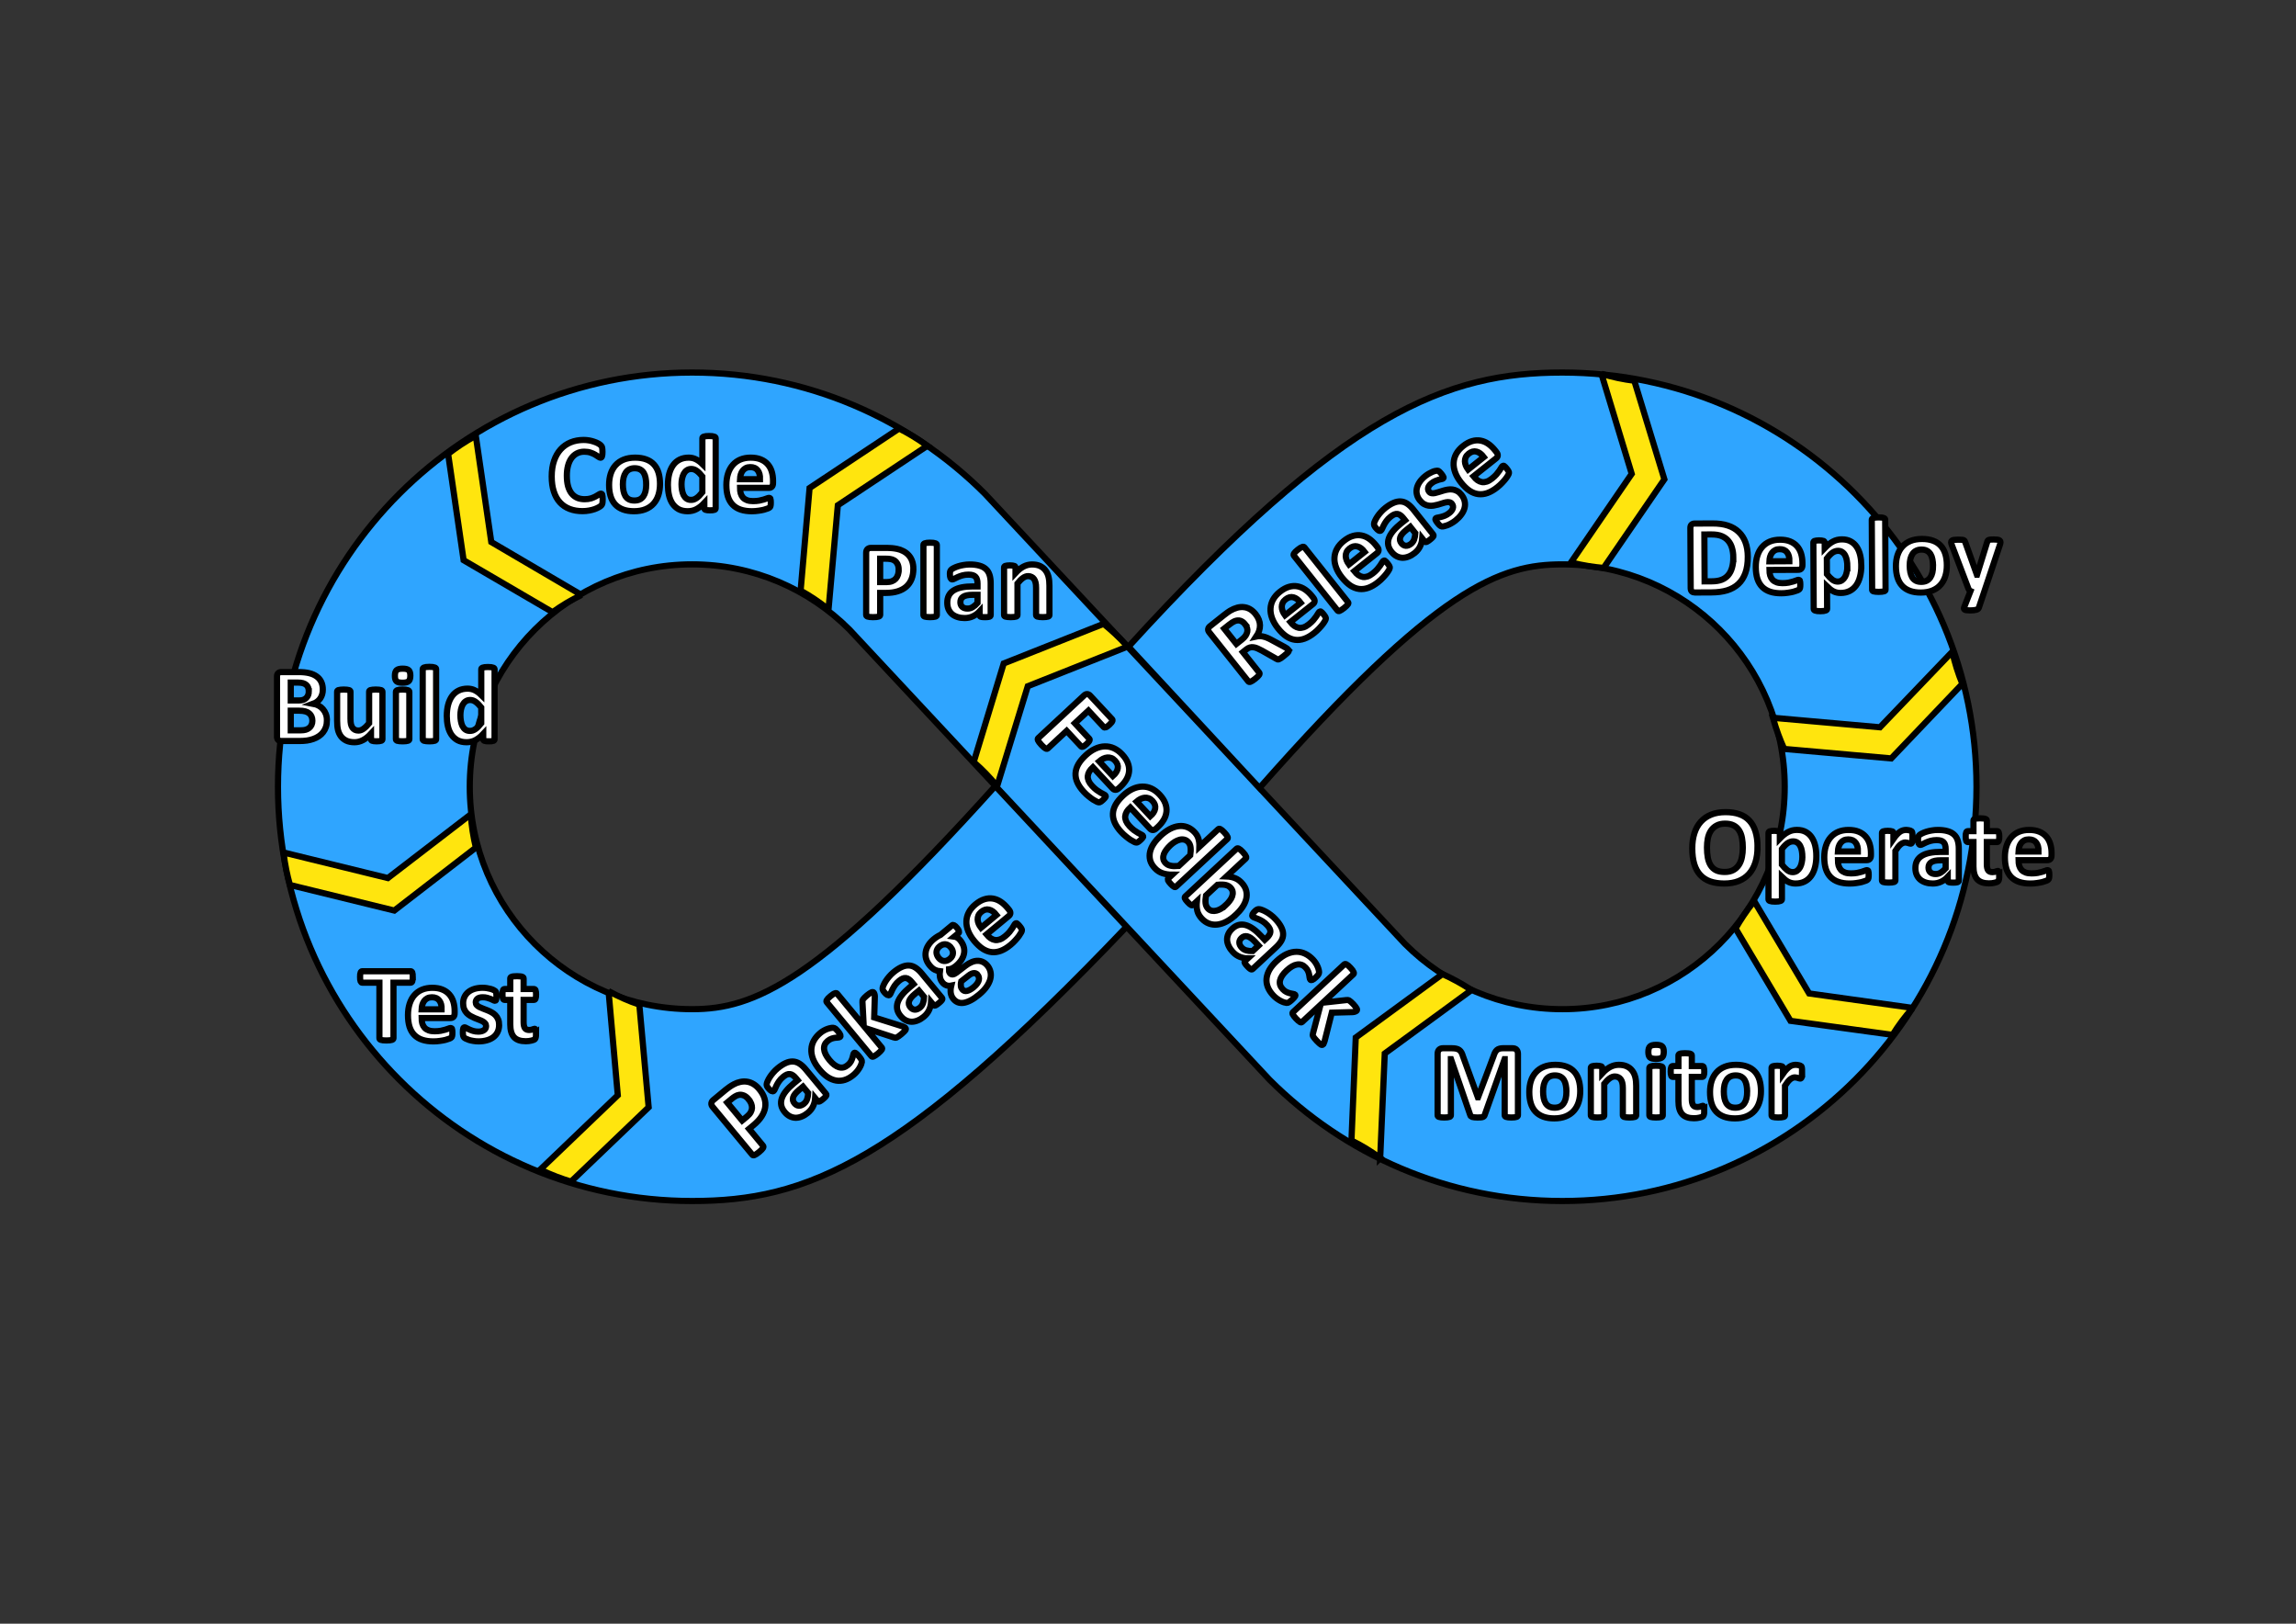 <?xml version="1.0" encoding="UTF-8" standalone="no"?>
<!-- Created with Inkscape (http://www.inkscape.org/) -->

<svg
   width="297mm"
   height="210mm"
   viewBox="0 0 297 210"
   version="1.1"
   id="svg5"
   inkscape:version="1.3 (0e150ed6c4, 2023-07-21)"
   sodipodi:docname="devops-small.svg"
   xmlns:inkscape="http://www.inkscape.org/namespaces/inkscape"
   xmlns:sodipodi="http://sodipodi.sourceforge.net/DTD/sodipodi-0.dtd"
   xmlns="http://www.w3.org/2000/svg"
   xmlns:svg="http://www.w3.org/2000/svg">
  <rect x="0" y="0" width="297" height="210" fill="#333333" stroke="none"/>
  <sodipodi:namedview
     id="namedview7"
     pagecolor="#ffffff"
     bordercolor="#000000"
     borderopacity="0.25"
     inkscape:showpageshadow="2"
     inkscape:pageopacity="0.0"
     inkscape:pagecheckerboard="0"
     inkscape:deskcolor="#d1d1d1"
     inkscape:document-units="mm"
     showgrid="false"
     inkscape:zoom="0.73584456"
     inkscape:cx="195.01401"
     inkscape:cy="520.49036"
     inkscape:window-width="3840"
     inkscape:window-height="2066"
     inkscape:window-x="-11"
     inkscape:window-y="-11"
     inkscape:window-maximized="1"
     inkscape:current-layer="layer1" />
  <defs
     id="defs2">
    <clipPath
       clipPathUnits="userSpaceOnUse"
       id="clipEmfPath1">
      <path
         d="M 0,0 L 480.34,0 L 480.34,271.967 L 0,271.967 z"
         id="path2314" />
    </clipPath>
    <pattern
       id="EMFhbasepattern"
       patternUnits="userSpaceOnUse"
       width="6"
       height="6"
       x="0"
       y="0" />
    <clipPath
       clipPathUnits="userSpaceOnUse"
       id="clipEmfPath1-3">
      <path
         d="M 0,0 L 481.017,0 L 481.017,236.111 L 0,236.111 z"
         id="path3578" />
    </clipPath>
    <pattern
       id="EMFhbasepattern-5"
       patternUnits="userSpaceOnUse"
       width="6"
       height="6"
       x="0"
       y="0" />
  </defs>
  <g
     inkscape:label="Layer 1"
     inkscape:groupmode="layer"
     id="layer1">
    <path
       style="fill:#000000;stroke-width:0.8;stroke-dasharray:none"
       d="m 78.025,101.757 c 156.41,0 156.77,0 156.77,0"
       id="path114" />
    <path
       id="path2569"
       style="fill:#2fa5ff;fill-opacity:1;stroke:#000000;stroke-width:0.8;fill-rule:nonzero;stroke-dasharray:none"
       d="m 162.912,101.916 c 23.096,-26.181 31.241,-28.924 39.184,-28.924 15.887,0 28.765,12.879 28.765,28.765 0,15.887 -12.879,28.765 -28.765,28.765 -7.943,0 -15.135,-3.22 -20.34,-8.425 L 127.415,63.873 c -9.695,-9.695 -23.089,-15.692 -37.883,-15.692 -29.589,3e-6 -53.575,23.986 -53.575,53.575 10e-7,29.589 23.986,53.575 53.575,53.575 14.794,0 26.949,-4.789 56.187,-35.46 l -16.971,-18.211 c -22.969,25.545 -31.273,28.86 -39.216,28.86 -15.887,0 -28.765,-12.879 -28.765,-28.765 -4e-6,-15.887 12.879,-28.765 28.765,-28.765 7.943,0 15.135,3.22 20.34,8.425 l 27.171,29.112 27.171,29.112 c 9.695,9.695 23.089,15.692 37.883,15.692 29.589,0 53.575,-23.986 53.575,-53.575 0,-29.589 -23.986,-53.575 -53.575,-53.575 -14.794,0 -28.283,4.916 -56.123,35.46 z"
       sodipodi:nodetypes="csssccsssccssscccssscc" />
    <path
       style="fill:#ffe50e;fill-opacity:1;stroke:#000000;stroke-width:0.8;stroke-dasharray:none;stroke-opacity:1"
       d="M 75.218,76.948 63.551,70.103 61.545,56.347 c -1.502,0.834 -2.545,1.557 -3.58,2.351 l 2.006,13.756 11.509,6.72 c 1.185,-0.854 2.387,-1.567 3.738,-2.226 z"
       id="path2826-8"
       sodipodi:nodetypes="ccccccc" />
    <path
       style="fill:#ffe50e;fill-opacity:1;stroke:#000000;stroke-width:0.8;stroke-dasharray:none;stroke-opacity:1"
       d="m 60.897,105.322 -10.726,8.241 -13.502,-3.309 c 0.209,1.706 0.487,2.944 0.834,4.201 l 13.502,3.309 10.552,-8.141 c -0.346,-1.419 -0.556,-2.801 -0.659,-4.301 z"
       id="path2826-8-4"
       sodipodi:nodetypes="ccccccc" />
    <path
       style="fill:#ffe50e;fill-opacity:1;stroke:#000000;stroke-width:0.8;stroke-dasharray:none;stroke-opacity:1"
       d="m 78.718,128.182 1.197,13.473 -10.038,9.617 c 1.551,0.739 2.746,1.169 3.992,1.551 l 10.038,-9.617 -1.207,-13.273 c -1.383,-0.469 -2.662,-1.034 -3.983,-1.752 z"
       id="path2826-8-4-6"
       sodipodi:nodetypes="ccccccc" />
    <path
       style="fill:#ffe50e;fill-opacity:1;stroke:#000000;stroke-width:0.8;stroke-dasharray:none;stroke-opacity:1"
       d="m 207.15,48.34 3.922,12.946 -7.864,11.464 c 1.67,0.407 2.926,0.584 4.225,0.704 l 7.864,-11.464 -3.89,-12.747 c -1.45,-0.177 -2.817,-0.469 -4.256,-0.902 z"
       id="path2826-8-4-6-4"
       sodipodi:nodetypes="ccccccc" />
    <path
       style="fill:#ffe50e;fill-opacity:1;stroke:#000000;stroke-width:0.8;stroke-dasharray:none;stroke-opacity:1"
       d="m 252.539,84.293 -9.356,9.769 -13.848,-1.227 c 0.465,1.654 0.927,2.836 1.46,4.027 l 13.848,1.227 9.198,-9.645 c -0.557,-1.35 -0.973,-2.684 -1.302,-4.151 z"
       id="path2826-8-4-6-4-7"
       sodipodi:nodetypes="ccccccc" />
    <path
       style="fill:#ffe50e;fill-opacity:1;stroke:#000000;stroke-width:0.8;stroke-dasharray:none;stroke-opacity:1"
       d="m 247.42,130.359 -13.397,-1.87 -7.109,-11.947 c -1.07,1.345 -1.758,2.412 -2.411,3.54 l 7.109,11.947 13.203,1.815 c 0.769,-1.242 1.607,-2.36 2.604,-3.485 z"
       id="path2826-8-4-6-4-7-7"
       sodipodi:nodetypes="ccccccc" />
    <path
       style="fill:#ffe50e;fill-opacity:1;stroke:#000000;stroke-width:0.8;stroke-dasharray:none;stroke-opacity:1"
       d="m 178.535,149.766 0.591,-13.514 11.219,-8.209 c -1.44,-0.937 -2.567,-1.521 -3.753,-2.064 l -11.219,8.209 -0.555,13.316 c 1.309,0.648 2.502,1.376 3.717,2.262 z"
       id="path2826-8-4-6-4-7-7-8"
       sodipodi:nodetypes="ccccccc" />
    <path
       style="fill:#ffe50e;fill-opacity:1;stroke:#000000;stroke-width:0.8;stroke-dasharray:none;stroke-opacity:1"
       d="m 128.981,101.683 3.967,-12.932 12.922,-5.127 c -1.159,-1.269 -2.103,-2.117 -3.114,-2.941 l -12.922,5.127 -3.882,12.749 c 1.105,0.956 2.076,1.961 3.029,3.123 z"
       id="path2826-8-4-6-4-7-7-8-5"
       sodipodi:nodetypes="ccccccc" />
    <path
       style="fill:#ffe50e;fill-opacity:1;stroke:#000000;stroke-width:0.8;stroke-dasharray:none;stroke-opacity:1"
       d="m 107.174,78.82 1.205,-13.473 11.581,-7.691 c -1.396,-1.002 -2.496,-1.636 -3.655,-2.233 l -11.581,7.691 -1.16,13.277 c 1.279,0.707 2.437,1.489 3.61,2.429 z"
       id="path2826-8-2"
       sodipodi:nodetypes="ccccccc" />
    <path
       d="m 77.961,64.611 q 0,0.172 -0.014,0.296 -0.007,0.117 -0.028,0.207 -0.021,0.083 -0.055,0.145 -0.034,0.062 -0.11,0.145 -0.076,0.076 -0.296,0.2 -0.214,0.124 -0.531,0.241 -0.31,0.11 -0.717,0.186 -0.4,0.076 -0.868,0.076 -0.916,0 -1.654,-0.282 -0.737,-0.282 -1.254,-0.841 -0.517,-0.565 -0.792,-1.406 -0.276,-0.841 -0.276,-1.957 0,-1.137 0.303,-2.019 0.303,-0.882 0.847,-1.481 0.544,-0.599 1.302,-0.91 0.765,-0.31 1.681,-0.31 0.372,0 0.717,0.062 0.345,0.062 0.634,0.165 0.296,0.096 0.531,0.227 0.234,0.131 0.324,0.227 0.096,0.09 0.131,0.152 0.034,0.062 0.055,0.158 0.021,0.096 0.028,0.227 0.014,0.131 0.014,0.324 0,0.207 -0.014,0.351 -0.014,0.145 -0.048,0.234 -0.034,0.09 -0.083,0.131 -0.048,0.041 -0.11,0.041 -0.103,0 -0.262,-0.117 -0.158,-0.124 -0.413,-0.269 -0.248,-0.152 -0.599,-0.269 -0.345,-0.124 -0.827,-0.124 -0.531,0 -0.951,0.22 -0.413,0.214 -0.71,0.62 -0.289,0.4 -0.441,0.972 -0.152,0.572 -0.152,1.288 0,0.785 0.158,1.364 0.165,0.572 0.462,0.944 0.303,0.372 0.723,0.558 0.427,0.179 0.958,0.179 0.482,0 0.834,-0.11 0.351,-0.117 0.599,-0.255 0.255,-0.138 0.413,-0.248 0.165,-0.11 0.255,-0.11 0.069,0 0.11,0.028 0.041,0.028 0.069,0.11 0.028,0.083 0.041,0.234 0.014,0.145 0.014,0.393 z m 7.414,-2.019 q 0,0.785 -0.207,1.433 -0.207,0.648 -0.627,1.116 -0.42,0.469 -1.054,0.723 -0.634,0.255 -1.481,0.255 -0.82,0 -1.426,-0.227 -0.606,-0.227 -1.006,-0.661 -0.4,-0.434 -0.593,-1.068 -0.193,-0.634 -0.193,-1.447 0,-0.785 0.207,-1.433 0.214,-0.655 0.634,-1.116 0.42,-0.469 1.047,-0.723 0.634,-0.255 1.481,-0.255 0.827,0 1.433,0.227 0.606,0.22 0.999,0.655 0.4,0.434 0.593,1.068 0.193,0.634 0.193,1.454 z m -1.785,0.069 q 0,-0.455 -0.076,-0.834 -0.069,-0.386 -0.241,-0.668 -0.172,-0.282 -0.462,-0.441 -0.282,-0.158 -0.717,-0.158 -0.386,0 -0.675,0.145 -0.289,0.138 -0.475,0.413 -0.186,0.269 -0.282,0.655 -0.09,0.379 -0.09,0.868 0,0.455 0.076,0.841 0.076,0.379 0.241,0.661 0.172,0.282 0.462,0.441 0.289,0.152 0.717,0.152 0.393,0 0.682,-0.138 0.289,-0.145 0.475,-0.413 0.186,-0.269 0.276,-0.648 0.09,-0.386 0.09,-0.875 z m 8.985,3.066 q 0,0.076 -0.034,0.131 -0.034,0.048 -0.117,0.083 -0.083,0.034 -0.227,0.048 -0.138,0.014 -0.345,0.014 -0.22,0 -0.358,-0.014 -0.138,-0.014 -0.227,-0.048 -0.083,-0.034 -0.124,-0.083 -0.034,-0.055 -0.034,-0.131 v -0.682 q -0.475,0.51 -0.999,0.792 -0.517,0.282 -1.151,0.282 -0.703,0 -1.192,-0.269 -0.482,-0.276 -0.792,-0.737 -0.303,-0.462 -0.441,-1.075 -0.138,-0.62 -0.138,-1.302 0,-0.82 0.172,-1.474 0.179,-0.655 0.517,-1.116 0.338,-0.462 0.841,-0.71 0.503,-0.248 1.158,-0.248 0.517,0 0.937,0.214 0.42,0.207 0.834,0.613 v -3.328 q 0,-0.069 0.034,-0.124 0.041,-0.055 0.138,-0.09 0.103,-0.041 0.269,-0.062 0.165,-0.021 0.42,-0.021 0.255,0 0.42,0.021 0.165,0.021 0.262,0.062 0.096,0.034 0.138,0.09 0.041,0.055 0.041,0.124 z m -1.723,-4.107 q -0.372,-0.469 -0.717,-0.717 -0.338,-0.248 -0.71,-0.248 -0.338,0 -0.586,0.172 -0.241,0.165 -0.393,0.448 -0.145,0.282 -0.22,0.634 -0.069,0.345 -0.069,0.71 0,0.386 0.062,0.751 0.062,0.365 0.2,0.655 0.145,0.282 0.379,0.455 0.234,0.172 0.593,0.172 0.179,0 0.345,-0.048 0.172,-0.055 0.345,-0.172 0.179,-0.117 0.365,-0.303 0.186,-0.193 0.407,-0.469 z m 9.143,0.854 q 0,0.317 -0.145,0.469 -0.138,0.152 -0.386,0.152 h -3.741 q 0,0.393 0.09,0.717 0.096,0.317 0.296,0.544 0.207,0.22 0.524,0.338 0.324,0.117 0.772,0.117 0.455,0 0.799,-0.062 0.345,-0.069 0.593,-0.145 0.255,-0.083 0.42,-0.145 0.165,-0.069 0.269,-0.069 0.062,0 0.103,0.028 0.041,0.021 0.069,0.083 0.028,0.062 0.034,0.179 0.014,0.11 0.014,0.282 0,0.152 -0.007,0.262 -0.007,0.103 -0.021,0.179 -0.014,0.076 -0.041,0.131 -0.028,0.048 -0.076,0.096 -0.041,0.048 -0.241,0.131 -0.2,0.083 -0.51,0.165 -0.31,0.076 -0.71,0.131 -0.4,0.062 -0.854,0.062 -0.82,0 -1.44,-0.207 -0.613,-0.207 -1.027,-0.627 -0.413,-0.42 -0.62,-1.061 -0.2,-0.641 -0.2,-1.502 0,-0.82 0.214,-1.474 0.214,-0.661 0.62,-1.116 0.407,-0.462 0.985,-0.703 0.586,-0.241 1.316,-0.241 0.772,0 1.316,0.227 0.551,0.227 0.903,0.634 0.351,0.4 0.517,0.951 0.165,0.551 0.165,1.199 z m -1.681,-0.496 q 0.021,-0.73 -0.296,-1.144 -0.31,-0.42 -0.965,-0.42 -0.331,0 -0.579,0.124 -0.241,0.124 -0.407,0.338 -0.158,0.207 -0.248,0.496 -0.083,0.282 -0.096,0.606 z"
       id="text3805"
       style="font-weight:bold;font-size:14.111px;font-family:Calibri;-inkscape-font-specification:'Calibri, Bold';fill:#ffffff;stroke:#000000;stroke-width:0.8"
       aria-label="Code" />
    <path
       d="m 42.289,93.165 q 0,0.475 -0.131,0.861 -0.131,0.386 -0.365,0.682 -0.227,0.296 -0.551,0.51 -0.317,0.214 -0.703,0.351 -0.386,0.138 -0.827,0.207 -0.434,0.062 -0.972,0.062 h -2.37 q -0.227,0 -0.386,-0.131 -0.152,-0.138 -0.152,-0.441 v -7.772 q 0,-0.303 0.152,-0.434 0.158,-0.138 0.386,-0.138 h 2.239 q 0.82,0 1.385,0.138 0.572,0.138 0.958,0.42 0.393,0.276 0.599,0.703 0.207,0.427 0.207,1.006 0,0.324 -0.083,0.613 -0.083,0.282 -0.241,0.517 -0.158,0.234 -0.393,0.413 -0.227,0.179 -0.524,0.289 0.379,0.069 0.696,0.241 0.324,0.172 0.558,0.448 0.241,0.269 0.379,0.634 0.138,0.365 0.138,0.82 z m -2.343,-3.755 q 0,-0.269 -0.083,-0.482 -0.083,-0.214 -0.248,-0.351 -0.165,-0.145 -0.42,-0.22 -0.248,-0.076 -0.668,-0.076 h -0.916 v 2.315 h 1.013 q 0.393,0 0.627,-0.09 0.234,-0.096 0.386,-0.255 0.158,-0.165 0.234,-0.379 0.076,-0.22 0.076,-0.462 z m 0.462,3.817 q 0,-0.31 -0.103,-0.551 -0.103,-0.248 -0.303,-0.413 -0.2,-0.165 -0.51,-0.255 -0.31,-0.09 -0.806,-0.09 h -1.075 v 2.536 h 1.309 q 0.379,0 0.634,-0.076 0.262,-0.083 0.448,-0.234 0.193,-0.158 0.296,-0.386 0.11,-0.234 0.11,-0.531 z m 9.061,2.377 q 0,0.069 -0.034,0.124 -0.034,0.048 -0.124,0.083 -0.083,0.034 -0.227,0.048 -0.138,0.021 -0.351,0.021 -0.227,0 -0.372,-0.021 -0.138,-0.014 -0.22,-0.048 -0.083,-0.034 -0.117,-0.083 -0.034,-0.055 -0.034,-0.124 v -0.71 q -0.51,0.551 -1.04,0.827 -0.524,0.276 -1.089,0.276 -0.634,0 -1.068,-0.207 -0.427,-0.207 -0.696,-0.565 -0.262,-0.358 -0.379,-0.827 -0.11,-0.475 -0.11,-1.178 v -3.762 q 0,-0.069 0.034,-0.117 0.041,-0.055 0.138,-0.09 0.103,-0.034 0.269,-0.048 0.172,-0.021 0.42,-0.021 0.255,0 0.42,0.021 0.165,0.014 0.262,0.048 0.103,0.034 0.145,0.09 0.041,0.048 0.041,0.117 v 3.473 q 0,0.482 0.062,0.737 0.062,0.255 0.186,0.441 0.131,0.179 0.324,0.282 0.2,0.096 0.462,0.096 0.331,0 0.661,-0.241 0.338,-0.241 0.717,-0.703 v -4.086 q 0,-0.069 0.034,-0.117 0.041,-0.055 0.138,-0.09 0.103,-0.034 0.269,-0.048 0.165,-0.021 0.42,-0.021 0.255,0 0.42,0.021 0.165,0.014 0.262,0.048 0.096,0.034 0.138,0.09 0.041,0.048 0.041,0.117 z m 3.48,0 q 0,0.069 -0.041,0.124 -0.041,0.048 -0.145,0.083 -0.096,0.034 -0.262,0.048 -0.165,0.021 -0.42,0.021 -0.255,0 -0.42,-0.021 -0.165,-0.014 -0.269,-0.048 -0.096,-0.034 -0.138,-0.083 -0.041,-0.055 -0.041,-0.124 v -6.132 q 0,-0.069 0.041,-0.117 0.041,-0.055 0.138,-0.09 0.103,-0.041 0.269,-0.062 0.165,-0.021 0.42,-0.021 0.255,0 0.42,0.021 0.165,0.021 0.262,0.062 0.103,0.034 0.145,0.09 0.041,0.048 0.041,0.117 z m 0.131,-8.227 q 0,0.524 -0.214,0.723 -0.214,0.2 -0.792,0.2 -0.586,0 -0.792,-0.193 -0.2,-0.193 -0.2,-0.696 0,-0.524 0.207,-0.723 0.214,-0.207 0.799,-0.207 0.579,0 0.785,0.2 0.207,0.193 0.207,0.696 z m 3.335,8.227 q 0,0.069 -0.041,0.124 -0.041,0.048 -0.145,0.083 -0.096,0.034 -0.262,0.048 -0.165,0.021 -0.42,0.021 -0.255,0 -0.42,-0.021 -0.165,-0.014 -0.269,-0.048 -0.096,-0.034 -0.138,-0.083 -0.041,-0.055 -0.041,-0.124 v -9.061 q 0,-0.069 0.041,-0.124 0.041,-0.055 0.138,-0.09 0.103,-0.041 0.269,-0.062 0.165,-0.021 0.42,-0.021 0.255,0 0.42,0.021 0.165,0.021 0.262,0.062 0.103,0.034 0.145,0.09 0.041,0.055 0.041,0.124 z m 7.559,0 q 0,0.076 -0.034,0.131 -0.034,0.048 -0.117,0.083 -0.083,0.034 -0.227,0.048 -0.138,0.014 -0.345,0.014 -0.22,0 -0.358,-0.014 -0.138,-0.014 -0.227,-0.048 -0.083,-0.034 -0.124,-0.083 -0.034,-0.055 -0.034,-0.131 v -0.682 q -0.475,0.51 -0.999,0.792 -0.517,0.282 -1.151,0.282 -0.703,0 -1.192,-0.269 -0.482,-0.276 -0.792,-0.737 -0.303,-0.462 -0.441,-1.075 -0.138,-0.62 -0.138,-1.302 0,-0.82 0.172,-1.474 0.179,-0.655 0.517,-1.116 0.338,-0.462 0.841,-0.71 0.503,-0.248 1.158,-0.248 0.517,0 0.937,0.214 0.42,0.207 0.834,0.613 v -3.328 q 0,-0.069 0.034,-0.124 0.041,-0.055 0.138,-0.09 0.103,-0.041 0.269,-0.062 0.165,-0.021 0.42,-0.021 0.255,0 0.42,0.021 0.165,0.021 0.262,0.062 0.096,0.034 0.138,0.09 0.041,0.055 0.041,0.124 z m -1.723,-4.107 q -0.372,-0.469 -0.717,-0.717 -0.338,-0.248 -0.71,-0.248 -0.338,0 -0.586,0.172 -0.241,0.165 -0.393,0.448 -0.145,0.282 -0.22,0.634 -0.069,0.345 -0.069,0.71 0,0.386 0.062,0.751 0.062,0.365 0.2,0.655 0.145,0.282 0.379,0.455 0.234,0.172 0.593,0.172 0.179,0 0.345,-0.048 0.172,-0.055 0.345,-0.172 0.179,-0.117 0.365,-0.303 0.186,-0.193 0.407,-0.469 z"
       id="text3805-9"
       style="font-weight:bold;font-size:14.111px;font-family:Calibri;-inkscape-font-specification:'Calibri, Bold';fill:#ffffff;stroke:#000000;stroke-width:0.8"
       aria-label="Build" />
    <path
       d="m 53.399,126.356 q 0,0.2 -0.021,0.345 -0.014,0.138 -0.048,0.227 -0.034,0.083 -0.09,0.124 -0.048,0.041 -0.11,0.041 h -2.232 v 7.186 q 0,0.069 -0.048,0.124 -0.041,0.055 -0.145,0.09 -0.103,0.035 -0.282,0.055 -0.172,0.021 -0.434,0.021 -0.262,0 -0.441,-0.021 -0.172,-0.021 -0.276,-0.055 -0.103,-0.034 -0.152,-0.09 -0.041,-0.055 -0.041,-0.124 v -7.186 h -2.232 q -0.069,0 -0.117,-0.041 -0.048,-0.041 -0.083,-0.124 -0.034,-0.09 -0.055,-0.227 -0.014,-0.145 -0.014,-0.345 0,-0.207 0.014,-0.351 0.021,-0.145 0.055,-0.227 0.034,-0.09 0.083,-0.124 0.048,-0.041 0.117,-0.041 h 6.284 q 0.062,0 0.11,0.041 0.055,0.035 0.09,0.124 0.034,0.083 0.048,0.227 0.021,0.145 0.021,0.351 z m 5.409,4.685 q 0,0.317 -0.145,0.469 -0.138,0.152 -0.386,0.152 h -3.741 q 0,0.393 0.09,0.717 0.096,0.317 0.296,0.544 0.207,0.22 0.524,0.338 0.324,0.117 0.772,0.117 0.455,0 0.799,-0.062 0.345,-0.069 0.593,-0.145 0.255,-0.083 0.42,-0.145 0.165,-0.069 0.269,-0.069 0.062,0 0.103,0.028 0.041,0.021 0.069,0.083 0.028,0.062 0.034,0.179 0.014,0.11 0.014,0.282 0,0.152 -0.007,0.262 -0.007,0.103 -0.021,0.179 -0.014,0.076 -0.041,0.131 -0.028,0.048 -0.076,0.097 -0.041,0.048 -0.241,0.131 -0.2,0.083 -0.51,0.165 -0.31,0.076 -0.71,0.131 -0.4,0.062 -0.854,0.062 -0.82,0 -1.44,-0.207 -0.613,-0.207 -1.027,-0.627 -0.413,-0.42 -0.62,-1.061 -0.2,-0.641 -0.2,-1.502 0,-0.82 0.214,-1.474 0.214,-0.661 0.62,-1.116 0.407,-0.462 0.985,-0.703 0.586,-0.241 1.316,-0.241 0.772,0 1.316,0.227 0.551,0.227 0.903,0.634 0.351,0.4 0.517,0.951 0.165,0.551 0.165,1.199 z m -1.681,-0.496 q 0.021,-0.73 -0.296,-1.144 -0.31,-0.42 -0.965,-0.42 -0.331,0 -0.579,0.124 -0.241,0.124 -0.407,0.338 -0.158,0.207 -0.248,0.496 -0.083,0.282 -0.096,0.606 z m 7.435,2.012 q 0,0.524 -0.2,0.923 -0.193,0.4 -0.551,0.668 -0.358,0.269 -0.847,0.4 -0.489,0.138 -1.061,0.138 -0.345,0 -0.661,-0.055 -0.31,-0.048 -0.558,-0.124 -0.248,-0.083 -0.413,-0.165 -0.165,-0.083 -0.241,-0.152 -0.076,-0.076 -0.117,-0.227 -0.041,-0.158 -0.041,-0.462 0,-0.2 0.014,-0.317 0.014,-0.124 0.041,-0.193 0.028,-0.076 0.069,-0.097 0.041,-0.028 0.103,-0.028 0.076,0 0.22,0.09 0.152,0.083 0.372,0.186 0.22,0.103 0.51,0.193 0.296,0.09 0.668,0.09 0.234,0 0.413,-0.048 0.186,-0.048 0.317,-0.138 0.138,-0.09 0.207,-0.227 0.069,-0.138 0.069,-0.317 0,-0.207 -0.131,-0.351 -0.124,-0.152 -0.338,-0.262 -0.207,-0.11 -0.475,-0.207 -0.262,-0.097 -0.544,-0.214 -0.276,-0.117 -0.544,-0.269 -0.262,-0.152 -0.475,-0.372 -0.207,-0.22 -0.338,-0.531 -0.124,-0.31 -0.124,-0.744 0,-0.441 0.172,-0.806 0.172,-0.372 0.496,-0.634 0.324,-0.262 0.785,-0.407 0.469,-0.145 1.047,-0.145 0.289,0 0.558,0.041 0.276,0.041 0.496,0.103 0.22,0.062 0.372,0.138 0.152,0.069 0.214,0.124 0.069,0.048 0.096,0.103 0.028,0.048 0.041,0.124 0.014,0.069 0.021,0.179 0.014,0.103 0.014,0.262 0,0.186 -0.014,0.303 -0.007,0.117 -0.034,0.186 -0.021,0.069 -0.062,0.097 -0.041,0.021 -0.096,0.021 -0.062,0 -0.193,-0.069 -0.131,-0.076 -0.331,-0.158 -0.193,-0.083 -0.455,-0.152 -0.255,-0.076 -0.586,-0.076 -0.234,0 -0.407,0.048 -0.172,0.048 -0.282,0.138 -0.11,0.09 -0.165,0.214 -0.055,0.117 -0.055,0.255 0,0.214 0.131,0.358 0.131,0.145 0.345,0.255 0.214,0.11 0.482,0.207 0.276,0.097 0.551,0.214 0.282,0.11 0.551,0.262 0.276,0.152 0.489,0.372 0.214,0.22 0.345,0.531 0.131,0.303 0.131,0.723 z m 4.782,1.13 q 0,0.303 -0.041,0.469 -0.034,0.158 -0.096,0.227 -0.062,0.062 -0.186,0.117 -0.117,0.048 -0.282,0.083 -0.158,0.041 -0.351,0.062 -0.186,0.021 -0.379,0.021 -0.517,0 -0.896,-0.131 -0.379,-0.131 -0.627,-0.4 -0.248,-0.276 -0.365,-0.689 -0.117,-0.413 -0.117,-0.978 v -3.149 h -0.737 q -0.131,0 -0.2,-0.158 -0.069,-0.165 -0.069,-0.544 0,-0.2 0.014,-0.338 0.021,-0.138 0.055,-0.214 0.034,-0.083 0.083,-0.117 0.055,-0.034 0.124,-0.034 h 0.73 v -1.371 q 0,-0.069 0.034,-0.124 0.041,-0.055 0.138,-0.09 0.103,-0.041 0.269,-0.055 0.172,-0.021 0.42,-0.021 0.255,0 0.42,0.021 0.172,0.014 0.269,0.055 0.096,0.035 0.138,0.09 0.041,0.055 0.041,0.124 v 1.371 h 1.337 q 0.069,0 0.117,0.034 0.055,0.035 0.09,0.117 0.034,0.076 0.048,0.214 0.021,0.138 0.021,0.338 0,0.379 -0.069,0.544 -0.069,0.158 -0.2,0.158 h -1.344 v 2.887 q 0,0.503 0.158,0.758 0.158,0.248 0.565,0.248 0.138,0 0.248,-0.021 0.11,-0.028 0.193,-0.055 0.09,-0.034 0.145,-0.055 0.062,-0.028 0.11,-0.028 0.041,0 0.076,0.028 0.041,0.021 0.062,0.097 0.021,0.069 0.034,0.193 0.021,0.124 0.021,0.317 z"
       id="text3805-9-3"
       style="font-weight:bold;font-size:14.111px;font-family:Calibri;-inkscape-font-specification:'Calibri, Bold';fill:#ffffff;stroke:#000000;stroke-width:0.8"
       aria-label="Test" />
    <path
       d="m 196.355,144.24 q 0,0.069 -0.041,0.124 -0.035,0.055 -0.138,0.09 -0.097,0.035 -0.262,0.055 -0.165,0.021 -0.42,0.021 -0.248,0 -0.413,-0.021 -0.165,-0.021 -0.262,-0.055 -0.097,-0.034 -0.138,-0.09 -0.041,-0.055 -0.041,-0.124 v -7.255 h -0.014 l -2.584,7.248 q -0.028,0.09 -0.09,0.152 -0.062,0.055 -0.172,0.09 -0.103,0.035 -0.269,0.041 -0.165,0.014 -0.4,0.014 -0.234,0 -0.4,-0.021 -0.165,-0.014 -0.276,-0.048 -0.103,-0.041 -0.165,-0.097 -0.062,-0.055 -0.083,-0.131 l -2.494,-7.248 h -0.014 v 7.255 q 0,0.069 -0.041,0.124 -0.034,0.055 -0.138,0.09 -0.103,0.035 -0.269,0.055 -0.158,0.021 -0.413,0.021 -0.248,0 -0.413,-0.021 -0.165,-0.021 -0.269,-0.055 -0.097,-0.034 -0.138,-0.09 -0.034,-0.055 -0.034,-0.124 v -7.944 q 0,-0.351 0.186,-0.537 0.186,-0.186 0.496,-0.186 h 1.185 q 0.317,0 0.544,0.055 0.227,0.048 0.393,0.172 0.165,0.117 0.276,0.317 0.11,0.193 0.193,0.482 l 1.929,5.312 h 0.028 l 1.998,-5.299 q 0.09,-0.289 0.193,-0.489 0.11,-0.2 0.248,-0.324 0.145,-0.124 0.338,-0.172 0.193,-0.055 0.448,-0.055 h 1.22 q 0.186,0 0.317,0.048 0.138,0.048 0.22,0.145 0.09,0.09 0.131,0.227 0.048,0.131 0.048,0.303 z m 8.055,-3.121 q 0,0.785 -0.207,1.433 -0.207,0.648 -0.627,1.116 -0.42,0.469 -1.054,0.723 -0.634,0.255 -1.481,0.255 -0.82,0 -1.426,-0.227 -0.606,-0.227 -1.006,-0.661 -0.4,-0.434 -0.593,-1.068 -0.193,-0.634 -0.193,-1.447 0,-0.785 0.207,-1.433 0.214,-0.655 0.634,-1.116 0.42,-0.469 1.047,-0.723 0.634,-0.255 1.481,-0.255 0.827,0 1.433,0.227 0.606,0.22 0.999,0.655 0.4,0.434 0.593,1.068 0.193,0.634 0.193,1.454 z m -1.785,0.069 q 0,-0.455 -0.076,-0.834 -0.069,-0.386 -0.241,-0.668 -0.172,-0.282 -0.462,-0.441 -0.282,-0.158 -0.717,-0.158 -0.386,0 -0.675,0.145 -0.289,0.138 -0.475,0.413 -0.186,0.269 -0.282,0.655 -0.09,0.379 -0.09,0.868 0,0.455 0.076,0.841 0.076,0.379 0.241,0.661 0.172,0.282 0.462,0.441 0.289,0.152 0.717,0.152 0.393,0 0.682,-0.138 0.289,-0.145 0.475,-0.413 0.186,-0.269 0.276,-0.648 0.09,-0.386 0.09,-0.875 z m 9.026,3.066 q 0,0.069 -0.041,0.124 -0.041,0.048 -0.138,0.083 -0.097,0.035 -0.269,0.048 -0.165,0.021 -0.413,0.021 -0.255,0 -0.427,-0.021 -0.165,-0.014 -0.262,-0.048 -0.097,-0.034 -0.138,-0.083 -0.041,-0.055 -0.041,-0.124 v -3.507 q 0,-0.448 -0.069,-0.703 -0.062,-0.255 -0.186,-0.434 -0.124,-0.186 -0.324,-0.282 -0.193,-0.103 -0.455,-0.103 -0.331,0 -0.668,0.241 -0.338,0.241 -0.703,0.703 v 4.086 q 0,0.069 -0.041,0.124 -0.041,0.048 -0.145,0.083 -0.097,0.035 -0.262,0.048 -0.165,0.021 -0.42,0.021 -0.255,0 -0.42,-0.021 -0.165,-0.014 -0.269,-0.048 -0.097,-0.034 -0.138,-0.083 -0.041,-0.055 -0.041,-0.124 v -6.146 q 0,-0.069 0.034,-0.117 0.034,-0.055 0.124,-0.09 0.09,-0.034 0.227,-0.048 0.145,-0.021 0.358,-0.021 0.22,0 0.365,0.021 0.145,0.014 0.22,0.048 0.083,0.034 0.117,0.09 0.035,0.048 0.035,0.117 v 0.71 q 0.51,-0.551 1.034,-0.827 0.531,-0.276 1.102,-0.276 0.627,0 1.054,0.207 0.434,0.207 0.696,0.565 0.269,0.351 0.386,0.827 0.117,0.475 0.117,1.144 z m 3.438,0 q 0,0.069 -0.041,0.124 -0.041,0.048 -0.145,0.083 -0.097,0.035 -0.262,0.048 -0.165,0.021 -0.42,0.021 -0.255,0 -0.42,-0.021 -0.165,-0.014 -0.269,-0.048 -0.097,-0.034 -0.138,-0.083 -0.041,-0.055 -0.041,-0.124 v -6.132 q 0,-0.069 0.041,-0.117 0.041,-0.055 0.138,-0.09 0.103,-0.041 0.269,-0.062 0.165,-0.021 0.42,-0.021 0.255,0 0.42,0.021 0.165,0.021 0.262,0.062 0.103,0.034 0.145,0.09 0.041,0.048 0.041,0.117 z m 0.131,-8.227 q 0,0.524 -0.214,0.723 -0.214,0.2 -0.792,0.2 -0.586,0 -0.792,-0.193 -0.2,-0.193 -0.2,-0.696 0,-0.524 0.207,-0.723 0.214,-0.207 0.799,-0.207 0.579,0 0.785,0.2 0.207,0.193 0.207,0.696 z m 5.237,7.621 q 0,0.303 -0.041,0.469 -0.034,0.158 -0.097,0.227 -0.062,0.062 -0.186,0.117 -0.117,0.048 -0.282,0.083 -0.158,0.041 -0.351,0.062 -0.186,0.021 -0.379,0.021 -0.517,0 -0.896,-0.131 -0.379,-0.131 -0.627,-0.4 -0.248,-0.276 -0.365,-0.689 -0.117,-0.413 -0.117,-0.978 v -3.149 h -0.737 q -0.131,0 -0.2,-0.158 -0.069,-0.165 -0.069,-0.544 0,-0.2 0.014,-0.338 0.021,-0.138 0.055,-0.214 0.034,-0.083 0.083,-0.117 0.055,-0.034 0.124,-0.034 h 0.73 v -1.371 q 0,-0.069 0.035,-0.124 0.041,-0.055 0.138,-0.09 0.103,-0.041 0.269,-0.055 0.172,-0.021 0.42,-0.021 0.255,0 0.42,0.021 0.172,0.014 0.269,0.055 0.097,0.035 0.138,0.09 0.041,0.055 0.041,0.124 v 1.371 h 1.337 q 0.069,0 0.117,0.034 0.055,0.034 0.09,0.117 0.034,0.076 0.048,0.214 0.021,0.138 0.021,0.338 0,0.379 -0.069,0.544 -0.069,0.158 -0.2,0.158 h -1.344 v 2.887 q 0,0.503 0.158,0.758 0.158,0.248 0.565,0.248 0.138,0 0.248,-0.021 0.11,-0.028 0.193,-0.055 0.09,-0.034 0.145,-0.055 0.062,-0.028 0.11,-0.028 0.041,0 0.076,0.028 0.041,0.021 0.062,0.097 0.021,0.069 0.034,0.193 0.021,0.124 0.021,0.317 z m 7.331,-2.529 q 0,0.785 -0.207,1.433 -0.207,0.648 -0.627,1.116 -0.42,0.469 -1.054,0.723 -0.634,0.255 -1.481,0.255 -0.82,0 -1.426,-0.227 -0.606,-0.227 -1.006,-0.661 -0.4,-0.434 -0.593,-1.068 -0.193,-0.634 -0.193,-1.447 0,-0.785 0.207,-1.433 0.214,-0.655 0.634,-1.116 0.42,-0.469 1.047,-0.723 0.634,-0.255 1.481,-0.255 0.827,0 1.433,0.227 0.606,0.22 0.999,0.655 0.4,0.434 0.593,1.068 0.193,0.634 0.193,1.454 z m -1.785,0.069 q 0,-0.455 -0.076,-0.834 -0.069,-0.386 -0.241,-0.668 -0.172,-0.282 -0.462,-0.441 -0.282,-0.158 -0.717,-0.158 -0.386,0 -0.675,0.145 -0.289,0.138 -0.475,0.413 -0.186,0.269 -0.282,0.655 -0.09,0.379 -0.09,0.868 0,0.455 0.076,0.841 0.076,0.379 0.241,0.661 0.172,0.282 0.462,0.441 0.289,0.152 0.717,0.152 0.393,0 0.682,-0.138 0.289,-0.145 0.475,-0.413 0.186,-0.269 0.276,-0.648 0.09,-0.386 0.09,-0.875 z m 7.104,-2.508 q 0,0.248 -0.014,0.407 -0.014,0.158 -0.041,0.248 -0.028,0.09 -0.076,0.124 -0.041,0.035 -0.11,0.035 -0.055,0 -0.124,-0.021 -0.069,-0.028 -0.158,-0.055 -0.083,-0.028 -0.186,-0.048 -0.103,-0.028 -0.227,-0.028 -0.145,0 -0.289,0.062 -0.145,0.055 -0.303,0.179 -0.152,0.124 -0.324,0.331 -0.165,0.207 -0.358,0.51 v 3.831 q 0,0.069 -0.041,0.124 -0.041,0.048 -0.145,0.083 -0.097,0.035 -0.262,0.048 -0.165,0.021 -0.42,0.021 -0.255,0 -0.42,-0.021 -0.165,-0.014 -0.269,-0.048 -0.097,-0.034 -0.138,-0.083 -0.041,-0.055 -0.041,-0.124 v -6.146 q 0,-0.069 0.034,-0.117 0.034,-0.055 0.124,-0.09 0.09,-0.034 0.227,-0.048 0.145,-0.021 0.358,-0.021 0.22,0 0.365,0.021 0.145,0.014 0.22,0.048 0.083,0.034 0.117,0.09 0.035,0.048 0.035,0.117 v 0.765 q 0.241,-0.345 0.455,-0.565 0.214,-0.227 0.407,-0.358 0.193,-0.131 0.386,-0.179 0.193,-0.055 0.386,-0.055 0.09,0 0.193,0.014 0.103,0.007 0.214,0.034 0.11,0.021 0.193,0.055 0.083,0.028 0.117,0.062 0.041,0.034 0.055,0.076 0.021,0.041 0.034,0.117 0.014,0.069 0.021,0.214 0.007,0.145 0.007,0.393 z"
       id="text3805-1"
       style="font-weight:bold;font-size:14.111px;font-family:Calibri;-inkscape-font-specification:'Calibri, Bold';fill:#ffffff;stroke:#000000;stroke-width:0.8"
       aria-label="Monitor" />
    <path
       d="m 166.379,-41.204 q 0,0.207 -0.021,0.351 -0.014,0.138 -0.055,0.22 -0.034,0.083 -0.083,0.124 -0.048,0.041 -0.11,0.041 h -2.915 v 2.398 h 2.735 q 0.062,0 0.11,0.034 0.048,0.034 0.083,0.117 0.041,0.083 0.055,0.22 0.021,0.138 0.021,0.345 0,0.207 -0.021,0.345 -0.014,0.138 -0.055,0.227 -0.035,0.09 -0.083,0.131 -0.048,0.034 -0.11,0.034 h -2.735 v 3.321 q 0,0.076 -0.041,0.131 -0.041,0.055 -0.152,0.096 -0.103,0.034 -0.276,0.055 -0.172,0.021 -0.441,0.021 -0.262,0 -0.441,-0.021 -0.172,-0.021 -0.276,-0.055 -0.103,-0.041 -0.152,-0.096 -0.041,-0.055 -0.041,-0.131 v -8.082 q 0,-0.303 0.152,-0.434 0.158,-0.138 0.386,-0.138 h 4.196 q 0.062,0 0.11,0.041 0.048,0.034 0.083,0.124 0.041,0.083 0.055,0.227 0.021,0.145 0.021,0.351 z m 6.842,4.685 q 0,0.317 -0.145,0.469 -0.138,0.152 -0.386,0.152 h -3.741 q 0,0.393 0.09,0.717 0.097,0.317 0.296,0.544 0.207,0.22 0.524,0.338 0.324,0.117 0.772,0.117 0.455,0 0.799,-0.062 0.345,-0.069 0.593,-0.145 0.255,-0.083 0.42,-0.145 0.165,-0.069 0.269,-0.069 0.062,0 0.103,0.028 0.041,0.021 0.069,0.083 0.028,0.062 0.035,0.179 0.014,0.11 0.014,0.282 0,0.152 -0.007,0.262 -0.007,0.103 -0.021,0.179 -0.014,0.076 -0.041,0.131 -0.028,0.048 -0.076,0.096 -0.041,0.048 -0.241,0.131 -0.2,0.083 -0.51,0.165 -0.31,0.076 -0.71,0.131 -0.4,0.062 -0.854,0.062 -0.82,0 -1.44,-0.207 -0.613,-0.207 -1.027,-0.627 -0.413,-0.42 -0.62,-1.061 -0.2,-0.641 -0.2,-1.502 0,-0.82 0.214,-1.474 0.214,-0.661 0.62,-1.116 0.407,-0.462 0.985,-0.703 0.586,-0.241 1.316,-0.241 0.772,0 1.316,0.227 0.551,0.227 0.903,0.634 0.351,0.4 0.517,0.951 0.165,0.551 0.165,1.199 z m -1.681,-0.496 q 0.021,-0.73 -0.296,-1.144 -0.31,-0.42 -0.965,-0.42 -0.331,0 -0.579,0.124 -0.241,0.124 -0.407,0.338 -0.158,0.207 -0.248,0.496 -0.083,0.282 -0.097,0.606 z m 8.785,0.496 q 0,0.317 -0.145,0.469 -0.138,0.152 -0.386,0.152 h -3.741 q 0,0.393 0.09,0.717 0.097,0.317 0.296,0.544 0.207,0.22 0.524,0.338 0.324,0.117 0.772,0.117 0.455,0 0.799,-0.062 0.344,-0.069 0.593,-0.145 0.255,-0.083 0.42,-0.145 0.165,-0.069 0.269,-0.069 0.062,0 0.103,0.028 0.041,0.021 0.069,0.083 0.028,0.062 0.035,0.179 0.014,0.11 0.014,0.282 0,0.152 -0.007,0.262 -0.007,0.103 -0.021,0.179 -0.014,0.076 -0.041,0.131 -0.028,0.048 -0.076,0.096 -0.041,0.048 -0.241,0.131 -0.2,0.083 -0.51,0.165 -0.31,0.076 -0.71,0.131 -0.4,0.062 -0.854,0.062 -0.82,0 -1.44,-0.207 -0.613,-0.207 -1.027,-0.627 -0.413,-0.42 -0.62,-1.061 -0.2,-0.641 -0.2,-1.502 0,-0.82 0.214,-1.474 0.214,-0.661 0.62,-1.116 0.407,-0.462 0.985,-0.703 0.586,-0.241 1.316,-0.241 0.772,0 1.316,0.227 0.551,0.227 0.903,0.634 0.351,0.4 0.517,0.951 0.165,0.551 0.165,1.199 z m -1.681,-0.496 q 0.021,-0.73 -0.296,-1.144 -0.31,-0.42 -0.965,-0.42 -0.331,0 -0.579,0.124 -0.241,0.124 -0.407,0.338 -0.158,0.207 -0.248,0.496 -0.083,0.282 -0.097,0.606 z m 8.937,3.748 q 0,0.076 -0.034,0.131 -0.034,0.048 -0.117,0.083 -0.083,0.034 -0.227,0.048 -0.138,0.014 -0.345,0.014 -0.22,0 -0.358,-0.014 -0.138,-0.014 -0.227,-0.048 -0.083,-0.034 -0.124,-0.083 -0.034,-0.055 -0.034,-0.131 v -0.682 q -0.475,0.51 -0.999,0.792 -0.517,0.282 -1.151,0.282 -0.703,0 -1.192,-0.269 -0.482,-0.276 -0.792,-0.737 -0.303,-0.462 -0.441,-1.075 -0.138,-0.62 -0.138,-1.302 0,-0.82 0.172,-1.474 0.179,-0.655 0.517,-1.116 0.338,-0.462 0.841,-0.71 0.503,-0.248 1.158,-0.248 0.517,0 0.937,0.214 0.42,0.207 0.834,0.613 v -3.328 q 0,-0.069 0.034,-0.124 0.041,-0.055 0.138,-0.09 0.103,-0.041 0.269,-0.062 0.165,-0.021 0.42,-0.021 0.255,0 0.42,0.021 0.165,0.021 0.262,0.062 0.097,0.034 0.138,0.09 0.041,0.055 0.041,0.124 z m -1.723,-4.107 q -0.372,-0.469 -0.717,-0.717 -0.338,-0.248 -0.71,-0.248 -0.338,0 -0.586,0.172 -0.241,0.165 -0.393,0.448 -0.145,0.282 -0.22,0.634 -0.069,0.345 -0.069,0.71 0,0.386 0.062,0.751 0.062,0.365 0.2,0.655 0.145,0.282 0.379,0.455 0.234,0.172 0.593,0.172 0.179,0 0.345,-0.048 0.172,-0.055 0.345,-0.172 0.179,-0.117 0.365,-0.303 0.186,-0.193 0.407,-0.469 z m 9.653,0.951 q 0,0.82 -0.179,1.474 -0.179,0.655 -0.517,1.116 -0.338,0.462 -0.834,0.71 -0.489,0.248 -1.116,0.248 -0.31,0 -0.579,-0.062 -0.269,-0.055 -0.517,-0.186 -0.241,-0.131 -0.482,-0.331 -0.234,-0.2 -0.482,-0.482 v 0.668 q 0,0.076 -0.041,0.131 -0.035,0.048 -0.124,0.083 -0.083,0.034 -0.227,0.048 -0.145,0.014 -0.351,0.014 -0.214,0 -0.358,-0.014 -0.138,-0.014 -0.227,-0.048 -0.083,-0.034 -0.117,-0.083 -0.034,-0.055 -0.034,-0.131 v -9.061 q 0,-0.069 0.041,-0.124 0.041,-0.055 0.138,-0.09 0.103,-0.041 0.269,-0.062 0.165,-0.021 0.42,-0.021 0.255,0 0.42,0.021 0.165,0.021 0.262,0.062 0.103,0.034 0.145,0.09 0.041,0.055 0.041,0.124 v 3.397 q 0.234,-0.234 0.469,-0.4 0.234,-0.165 0.469,-0.269 0.234,-0.11 0.482,-0.158 0.248,-0.048 0.524,-0.048 0.682,0 1.158,0.276 0.475,0.269 0.772,0.73 0.303,0.462 0.441,1.082 0.138,0.613 0.138,1.295 z m -1.798,0.124 q 0,-0.393 -0.062,-0.758 -0.055,-0.365 -0.2,-0.648 -0.145,-0.282 -0.379,-0.448 -0.227,-0.172 -0.579,-0.172 -0.172,0 -0.338,0.048 -0.165,0.048 -0.345,0.165 -0.172,0.117 -0.358,0.303 -0.186,0.186 -0.393,0.462 v 2.039 q 0.365,0.469 0.696,0.717 0.338,0.241 0.703,0.241 0.338,0 0.572,-0.172 0.234,-0.172 0.386,-0.448 0.158,-0.276 0.227,-0.627 0.069,-0.351 0.069,-0.703 z m 8.42,3.052 q 0,0.096 -0.069,0.152 -0.069,0.055 -0.22,0.076 -0.145,0.028 -0.434,0.028 -0.31,0 -0.455,-0.028 -0.138,-0.021 -0.2,-0.076 -0.055,-0.055 -0.055,-0.152 v -0.489 q -0.379,0.407 -0.868,0.634 -0.482,0.227 -1.075,0.227 -0.489,0 -0.903,-0.131 -0.407,-0.124 -0.71,-0.372 -0.296,-0.255 -0.462,-0.627 -0.165,-0.372 -0.165,-0.868 0,-0.537 0.207,-0.93 0.214,-0.4 0.627,-0.655 0.42,-0.262 1.04,-0.386 0.62,-0.124 1.44,-0.124 h 0.599 v -0.372 q 0,-0.289 -0.062,-0.503 -0.055,-0.22 -0.193,-0.365 -0.131,-0.145 -0.358,-0.214 -0.22,-0.069 -0.551,-0.069 -0.434,0 -0.779,0.096 -0.338,0.096 -0.599,0.214 -0.262,0.117 -0.441,0.214 -0.172,0.096 -0.282,0.096 -0.076,0 -0.138,-0.048 -0.055,-0.048 -0.097,-0.138 -0.034,-0.09 -0.055,-0.22 -0.021,-0.131 -0.021,-0.289 0,-0.214 0.035,-0.338 0.034,-0.124 0.131,-0.22 0.097,-0.103 0.338,-0.22 0.241,-0.124 0.565,-0.227 0.324,-0.103 0.703,-0.165 0.386,-0.069 0.792,-0.069 0.723,0 1.233,0.145 0.517,0.138 0.848,0.434 0.331,0.289 0.482,0.751 0.152,0.462 0.152,1.096 z m -1.702,-2.632 h -0.661 q -0.42,0 -0.717,0.062 -0.296,0.062 -0.482,0.186 -0.186,0.124 -0.276,0.303 -0.083,0.172 -0.083,0.4 0,0.386 0.241,0.606 0.248,0.22 0.682,0.22 0.365,0 0.668,-0.186 0.31,-0.186 0.627,-0.544 z m 8.082,1.633 q 0,0.179 -0.014,0.303 -0.007,0.117 -0.028,0.2 -0.014,0.083 -0.041,0.138 -0.021,0.048 -0.103,0.131 -0.083,0.076 -0.282,0.193 -0.2,0.11 -0.455,0.2 -0.255,0.09 -0.558,0.145 -0.296,0.055 -0.613,0.055 -0.71,0 -1.261,-0.22 -0.544,-0.22 -0.916,-0.648 -0.372,-0.434 -0.565,-1.054 -0.186,-0.62 -0.186,-1.419 0,-0.923 0.227,-1.592 0.234,-0.675 0.648,-1.116 0.413,-0.441 0.978,-0.655 0.565,-0.214 1.24,-0.214 0.276,0 0.537,0.048 0.269,0.048 0.496,0.131 0.234,0.083 0.413,0.186 0.186,0.103 0.262,0.179 0.076,0.076 0.103,0.131 0.034,0.048 0.048,0.131 0.021,0.083 0.028,0.207 0.014,0.117 0.014,0.289 0,0.4 -0.069,0.565 -0.069,0.158 -0.179,0.158 -0.117,0 -0.248,-0.096 -0.131,-0.096 -0.31,-0.214 -0.179,-0.117 -0.427,-0.214 -0.248,-0.096 -0.593,-0.096 -0.675,0 -1.034,0.524 -0.358,0.517 -0.358,1.523 0,0.496 0.09,0.875 0.09,0.379 0.262,0.634 0.179,0.255 0.441,0.386 0.269,0.124 0.62,0.124 0.358,0 0.613,-0.103 0.262,-0.11 0.455,-0.241 0.193,-0.131 0.324,-0.234 0.131,-0.11 0.22,-0.11 0.062,0 0.103,0.034 0.041,0.034 0.062,0.131 0.028,0.09 0.041,0.234 0.014,0.145 0.014,0.372 z m 6.966,0.985 q 0,0.069 -0.041,0.124 -0.034,0.048 -0.138,0.083 -0.097,0.028 -0.269,0.041 -0.172,0.021 -0.448,0.021 -0.282,0 -0.462,-0.014 -0.172,-0.014 -0.289,-0.041 -0.11,-0.034 -0.172,-0.09 -0.062,-0.055 -0.11,-0.145 l -2.046,-3.238 v 3.252 q 0,0.069 -0.041,0.124 -0.041,0.048 -0.145,0.083 -0.097,0.034 -0.262,0.048 -0.165,0.021 -0.42,0.021 -0.255,0 -0.42,-0.021 -0.165,-0.014 -0.269,-0.048 -0.097,-0.034 -0.138,-0.083 -0.041,-0.055 -0.041,-0.124 v -9.061 q 0,-0.069 0.041,-0.124 0.041,-0.055 0.138,-0.09 0.103,-0.041 0.269,-0.062 0.165,-0.021 0.42,-0.021 0.255,0 0.42,0.021 0.165,0.021 0.262,0.062 0.103,0.034 0.145,0.09 0.041,0.055 0.041,0.124 v 5.395 l 1.819,-2.446 q 0.055,-0.083 0.124,-0.145 0.069,-0.062 0.179,-0.096 0.117,-0.034 0.282,-0.048 0.172,-0.021 0.434,-0.021 0.255,0 0.427,0.021 0.179,0.014 0.282,0.048 0.11,0.034 0.152,0.09 0.041,0.048 0.041,0.124 0,0.103 -0.055,0.22 -0.048,0.117 -0.152,0.248 l -1.798,2.039 2.081,3.218 q 0.083,0.138 0.117,0.241 0.041,0.096 0.041,0.179 z"
       id="text3805-1-1"
       style="font-weight:bold;font-size:14.111px;font-family:Calibri;-inkscape-font-specification:'Calibri, Bold';fill:#ffffff;stroke:#000000;stroke-width:0.8"
       transform="rotate(47.062)"
       aria-label="Feedback" />
    <path
       d="m 78.105,169.513 q 0,0.076 -0.028,0.131 -0.028,0.048 -0.131,0.083 -0.103,0.034 -0.303,0.048 -0.2,0.014 -0.544,0.014 -0.289,0 -0.462,-0.014 -0.172,-0.014 -0.276,-0.048 -0.096,-0.041 -0.138,-0.097 -0.041,-0.062 -0.069,-0.145 l -0.799,-1.991 q -0.145,-0.338 -0.282,-0.599 -0.138,-0.262 -0.31,-0.434 -0.165,-0.179 -0.386,-0.269 -0.22,-0.09 -0.51,-0.09 H 73.303 v 3.397 q 0,0.069 -0.048,0.124 -0.041,0.055 -0.145,0.09 -0.103,0.034 -0.276,0.055 -0.172,0.021 -0.441,0.021 -0.262,0 -0.441,-0.021 -0.172,-0.021 -0.276,-0.055 -0.103,-0.035 -0.145,-0.09 -0.041,-0.055 -0.041,-0.124 v -8.096 q 0,-0.303 0.152,-0.434 0.158,-0.138 0.386,-0.138 h 2.308 q 0.351,0 0.579,0.014 0.227,0.014 0.413,0.034 0.537,0.076 0.965,0.262 0.434,0.186 0.73,0.489 0.303,0.296 0.462,0.71 0.158,0.407 0.158,0.937 0,0.448 -0.117,0.82 -0.11,0.365 -0.331,0.655 -0.22,0.289 -0.544,0.503 -0.324,0.214 -0.737,0.344 0.2,0.097 0.372,0.234 0.179,0.138 0.331,0.338 0.158,0.193 0.296,0.448 0.138,0.248 0.269,0.565 l 0.751,1.757 q 0.103,0.262 0.138,0.386 0.034,0.117 0.034,0.186 z m -2.336,-6.05 q 0,-0.441 -0.2,-0.744 -0.2,-0.303 -0.655,-0.427 -0.138,-0.035 -0.317,-0.055 -0.172,-0.021 -0.482,-0.021 H 73.303 v 2.529 h 0.923 q 0.386,0 0.675,-0.09 0.289,-0.097 0.482,-0.262 0.193,-0.172 0.289,-0.407 0.096,-0.234 0.096,-0.524 z m 9.033,2.797 q 0,0.317 -0.145,0.469 -0.138,0.152 -0.386,0.152 h -3.741 q 0,0.393 0.09,0.717 0.096,0.317 0.296,0.544 0.207,0.22 0.524,0.338 0.324,0.117 0.772,0.117 0.455,0 0.799,-0.062 0.345,-0.069 0.593,-0.145 0.255,-0.083 0.42,-0.145 0.165,-0.069 0.269,-0.069 0.062,0 0.103,0.028 0.041,0.021 0.069,0.083 0.028,0.062 0.034,0.179 0.014,0.11 0.014,0.282 0,0.152 -0.007,0.262 -0.007,0.103 -0.021,0.179 -0.014,0.076 -0.041,0.131 -0.028,0.048 -0.076,0.097 -0.041,0.048 -0.241,0.131 -0.2,0.083 -0.51,0.165 -0.31,0.076 -0.71,0.131 -0.4,0.062 -0.854,0.062 -0.82,0 -1.44,-0.207 -0.613,-0.207 -1.027,-0.627 -0.413,-0.42 -0.62,-1.061 -0.2,-0.641 -0.2,-1.502 0,-0.82 0.214,-1.474 0.214,-0.661 0.62,-1.116 0.407,-0.462 0.985,-0.703 0.586,-0.241 1.316,-0.241 0.772,0 1.316,0.227 0.551,0.227 0.903,0.634 0.351,0.4 0.517,0.951 0.165,0.551 0.165,1.199 z m -1.681,-0.496 q 0.021,-0.73 -0.296,-1.144 -0.31,-0.42 -0.965,-0.42 -0.331,0 -0.579,0.124 -0.241,0.124 -0.407,0.338 -0.158,0.207 -0.248,0.496 -0.083,0.282 -0.096,0.606 z m 4.844,3.748 q 0,0.069 -0.041,0.124 -0.041,0.048 -0.145,0.083 -0.096,0.034 -0.262,0.048 -0.165,0.021 -0.42,0.021 -0.255,0 -0.42,-0.021 -0.165,-0.014 -0.269,-0.048 -0.096,-0.034 -0.138,-0.083 -0.041,-0.055 -0.041,-0.124 V 160.452 q 0,-0.069 0.041,-0.124 0.041,-0.055 0.138,-0.09 0.103,-0.041 0.269,-0.062 0.165,-0.021 0.42,-0.021 0.255,0 0.42,0.021 0.165,0.021 0.262,0.062 0.103,0.034 0.145,0.09 0.041,0.055 0.041,0.124 z m 7.407,-3.252 q 0,0.317 -0.145,0.469 -0.138,0.152 -0.386,0.152 h -3.741 q 0,0.393 0.09,0.717 0.096,0.317 0.296,0.544 0.207,0.22 0.524,0.338 0.324,0.117 0.772,0.117 0.455,0 0.799,-0.062 0.345,-0.069 0.593,-0.145 0.255,-0.083 0.42,-0.145 0.165,-0.069 0.269,-0.069 0.062,0 0.103,0.028 0.041,0.021 0.069,0.083 0.028,0.062 0.034,0.179 0.014,0.11 0.014,0.282 0,0.152 -0.007,0.262 -0.007,0.103 -0.021,0.179 -0.014,0.076 -0.041,0.131 -0.028,0.048 -0.076,0.097 -0.041,0.048 -0.241,0.131 -0.2,0.083 -0.51,0.165 -0.31,0.076 -0.71,0.131 -0.4,0.062 -0.854,0.062 -0.82,0 -1.44,-0.207 -0.613,-0.207 -1.027,-0.627 -0.413,-0.42 -0.62,-1.061 -0.2,-0.641 -0.2,-1.502 0,-0.82 0.214,-1.474 0.214,-0.661 0.62,-1.116 0.407,-0.462 0.985,-0.703 0.586,-0.241 1.316,-0.241 0.772,0 1.316,0.227 0.551,0.227 0.903,0.634 0.351,0.4 0.517,0.951 0.165,0.551 0.165,1.199 z m -1.681,-0.496 q 0.021,-0.73 -0.296,-1.144 -0.31,-0.42 -0.965,-0.42 -0.331,0 -0.579,0.124 -0.241,0.124 -0.407,0.338 -0.158,0.207 -0.248,0.496 -0.083,0.282 -0.096,0.606 z m 8.344,3.769 q 0,0.097 -0.069,0.152 -0.069,0.055 -0.22,0.076 -0.145,0.028 -0.434,0.028 -0.31,0 -0.455,-0.028 -0.138,-0.021 -0.2,-0.076 -0.055,-0.055 -0.055,-0.152 v -0.489 q -0.379,0.407 -0.868,0.634 -0.482,0.227 -1.075,0.227 -0.489,0 -0.903,-0.131 -0.407,-0.124 -0.71,-0.372 -0.296,-0.255 -0.462,-0.627 -0.165,-0.372 -0.165,-0.868 0,-0.537 0.207,-0.93 0.214,-0.4 0.627,-0.655 0.42,-0.262 1.04,-0.386 0.62,-0.124 1.44,-0.124 h 0.599 v -0.372 q 0,-0.289 -0.062,-0.503 -0.055,-0.22 -0.193,-0.365 -0.131,-0.145 -0.358,-0.214 -0.22,-0.069 -0.551,-0.069 -0.434,0 -0.779,0.097 -0.338,0.097 -0.599,0.214 -0.262,0.117 -0.441,0.214 -0.172,0.097 -0.282,0.097 -0.076,0 -0.138,-0.048 -0.055,-0.048 -0.096,-0.138 -0.034,-0.09 -0.055,-0.22 -0.021,-0.131 -0.021,-0.289 0,-0.214 0.034,-0.338 0.034,-0.124 0.131,-0.22 0.096,-0.103 0.338,-0.22 0.241,-0.124 0.565,-0.227 0.324,-0.103 0.703,-0.165 0.386,-0.069 0.792,-0.069 0.723,0 1.233,0.145 0.517,0.138 0.848,0.434 0.331,0.289 0.482,0.751 0.152,0.462 0.152,1.096 z m -1.702,-2.632 h -0.661 q -0.42,0 -0.717,0.062 -0.296,0.062 -0.482,0.186 -0.186,0.124 -0.276,0.303 -0.083,0.172 -0.083,0.4 0,0.386 0.241,0.606 0.248,0.22 0.682,0.22 0.365,0 0.668,-0.186 0.31,-0.186 0.627,-0.544 z m 7.758,0.875 q 0,0.524 -0.2,0.923 -0.193,0.4 -0.551,0.668 -0.358,0.269 -0.847,0.4 -0.489,0.138 -1.061,0.138 -0.345,0 -0.661,-0.055 -0.31,-0.048 -0.558,-0.124 -0.248,-0.083 -0.413,-0.165 -0.165,-0.083 -0.241,-0.152 -0.076,-0.076 -0.117,-0.227 -0.041,-0.158 -0.041,-0.462 0,-0.2 0.014,-0.317 0.014,-0.124 0.041,-0.193 0.028,-0.076 0.069,-0.097 0.041,-0.028 0.103,-0.028 0.076,0 0.22,0.09 0.152,0.083 0.372,0.186 0.22,0.103 0.51,0.193 0.296,0.09 0.668,0.09 0.234,0 0.413,-0.048 0.186,-0.048 0.317,-0.138 0.138,-0.09 0.207,-0.227 0.069,-0.138 0.069,-0.317 0,-0.207 -0.131,-0.351 -0.124,-0.152 -0.338,-0.262 -0.207,-0.11 -0.475,-0.207 -0.262,-0.097 -0.544,-0.214 -0.276,-0.117 -0.544,-0.269 -0.262,-0.152 -0.475,-0.372 -0.207,-0.22 -0.338,-0.531 -0.124,-0.31 -0.124,-0.744 0,-0.441 0.172,-0.806 0.172,-0.372 0.496,-0.634 0.324,-0.262 0.785,-0.407 0.469,-0.145 1.047,-0.145 0.289,0 0.558,0.041 0.276,0.041 0.496,0.103 0.22,0.062 0.372,0.138 0.152,0.069 0.214,0.124 0.069,0.048 0.097,0.103 0.028,0.048 0.041,0.124 0.014,0.069 0.021,0.179 0.014,0.103 0.014,0.262 0,0.186 -0.014,0.303 -0.007,0.117 -0.035,0.186 -0.021,0.069 -0.062,0.097 -0.041,0.021 -0.097,0.021 -0.062,0 -0.193,-0.069 -0.131,-0.076 -0.331,-0.158 -0.193,-0.083 -0.455,-0.152 -0.255,-0.076 -0.586,-0.076 -0.234,0 -0.407,0.048 -0.172,0.048 -0.282,0.138 -0.11,0.09 -0.165,0.214 -0.055,0.117 -0.055,0.255 0,0.214 0.131,0.358 0.131,0.145 0.345,0.255 0.214,0.11 0.482,0.207 0.276,0.097 0.551,0.214 0.282,0.11 0.551,0.262 0.276,0.152 0.489,0.372 0.214,0.22 0.345,0.531 0.131,0.303 0.131,0.723 z m 6.98,-1.516 q 0,0.317 -0.145,0.469 -0.138,0.152 -0.386,0.152 h -3.741 q 0,0.393 0.09,0.717 0.097,0.317 0.296,0.544 0.207,0.22 0.524,0.338 0.324,0.117 0.772,0.117 0.455,0 0.799,-0.062 0.345,-0.069 0.593,-0.145 0.255,-0.083 0.42,-0.145 0.165,-0.069 0.269,-0.069 0.062,0 0.103,0.028 0.041,0.021 0.069,0.083 0.028,0.062 0.035,0.179 0.014,0.11 0.014,0.282 0,0.152 -0.007,0.262 -0.007,0.103 -0.021,0.179 -0.014,0.076 -0.041,0.131 -0.028,0.048 -0.076,0.097 -0.041,0.048 -0.241,0.131 -0.2,0.083 -0.51,0.165 -0.31,0.076 -0.71,0.131 -0.4,0.062 -0.854,0.062 -0.82,0 -1.44,-0.207 -0.613,-0.207 -1.027,-0.627 -0.413,-0.42 -0.62,-1.061 -0.2,-0.641 -0.2,-1.502 0,-0.82 0.214,-1.474 0.214,-0.661 0.62,-1.116 0.407,-0.462 0.985,-0.703 0.586,-0.241 1.316,-0.241 0.772,0 1.316,0.227 0.551,0.227 0.903,0.634 0.351,0.4 0.517,0.951 0.165,0.551 0.165,1.199 z m -1.681,-0.496 q 0.021,-0.73 -0.296,-1.144 -0.31,-0.42 -0.965,-0.42 -0.331,0 -0.579,0.124 -0.241,0.124 -0.407,0.338 -0.158,0.207 -0.248,0.496 -0.083,0.282 -0.097,0.606 z"
       id="text3805-1-1-3"
       style="font-weight:bold;font-size:14.111px;font-family:Calibri;-inkscape-font-specification:'Calibri, Bold';fill:#ffffff;stroke:#000000;stroke-width:0.8"
       inkscape:transform-center-x="3.9973563"
       inkscape:transform-center-y="1.6494566"
       transform="rotate(-38.507)"
       aria-label="Release" />
    <path
       d="m -14.223,171.132 q 0,0.751 -0.234,1.33 -0.234,0.579 -0.682,0.978 -0.448,0.393 -1.102,0.599 -0.648,0.207 -1.53,0.207 h -0.744 v 2.846 q 0,0.069 -0.048,0.124 -0.041,0.055 -0.145,0.09 -0.103,0.034 -0.276,0.055 -0.172,0.021 -0.441,0.021 -0.262,0 -0.441,-0.021 -0.172,-0.021 -0.276,-0.055 -0.103,-0.034 -0.145,-0.09 -0.041,-0.055 -0.041,-0.124 v -8.02 q 0,-0.324 0.165,-0.482 0.172,-0.165 0.448,-0.165 h 2.102 q 0.317,0 0.599,0.028 0.289,0.021 0.689,0.103 0.4,0.076 0.806,0.289 0.413,0.214 0.703,0.544 0.289,0.324 0.441,0.765 0.152,0.434 0.152,0.978 z m -1.895,0.131 q 0,-0.469 -0.165,-0.772 -0.165,-0.303 -0.407,-0.448 -0.241,-0.145 -0.51,-0.179 -0.262,-0.041 -0.544,-0.041 h -0.772 v 3.025 h 0.813 q 0.434,0 0.723,-0.117 0.296,-0.117 0.482,-0.324 0.186,-0.214 0.282,-0.503 0.096,-0.296 0.096,-0.641 z m 8.158,5.864 q 0,0.097 -0.069,0.152 -0.069,0.055 -0.22,0.076 -0.145,0.028 -0.434,0.028 -0.31,0 -0.455,-0.028 -0.138,-0.021 -0.2,-0.076 -0.055,-0.055 -0.055,-0.152 v -0.489 q -0.379,0.407 -0.868,0.634 -0.482,0.227 -1.075,0.227 -0.489,0 -0.903,-0.131 -0.407,-0.124 -0.71,-0.372 -0.296,-0.255 -0.462,-0.627 -0.165,-0.372 -0.165,-0.868 0,-0.537 0.207,-0.93 0.214,-0.4 0.627,-0.655 0.42,-0.262 1.04,-0.386 0.62,-0.124 1.44,-0.124 h 0.599 v -0.372 q 0,-0.289 -0.062,-0.503 -0.055,-0.22 -0.193,-0.365 -0.131,-0.145 -0.358,-0.214 -0.22,-0.069 -0.551,-0.069 -0.434,0 -0.779,0.097 -0.338,0.097 -0.599,0.214 -0.262,0.117 -0.441,0.214 -0.172,0.097 -0.282,0.097 -0.076,0 -0.138,-0.048 -0.055,-0.048 -0.096,-0.138 -0.034,-0.09 -0.055,-0.22 -0.021,-0.131 -0.021,-0.289 0,-0.214 0.034,-0.338 0.034,-0.124 0.131,-0.22 0.096,-0.103 0.338,-0.22 0.241,-0.124 0.565,-0.227 0.324,-0.103 0.703,-0.165 0.386,-0.069 0.792,-0.069 0.723,0 1.233,0.145 0.517,0.138 0.847,0.434 0.331,0.289 0.482,0.751 0.152,0.462 0.152,1.096 z m -1.702,-2.632 h -0.661 q -0.42,0 -0.717,0.062 -0.296,0.062 -0.482,0.186 -0.186,0.124 -0.276,0.303 -0.083,0.172 -0.083,0.4 0,0.386 0.241,0.606 0.248,0.22 0.682,0.22 0.365,0 0.668,-0.186 0.31,-0.186 0.627,-0.544 z m 8.082,1.633 q 0,0.179 -0.014,0.303 -0.007,0.117 -0.028,0.2 -0.014,0.083 -0.041,0.138 -0.021,0.048 -0.103,0.131 -0.083,0.076 -0.282,0.193 -0.2,0.11 -0.455,0.2 -0.255,0.09 -0.558,0.145 -0.296,0.055 -0.613,0.055 -0.71,0 -1.261,-0.22 -0.544,-0.22 -0.916,-0.648 -0.372,-0.434 -0.565,-1.054 -0.186,-0.62 -0.186,-1.419 0,-0.923 0.227,-1.592 0.234,-0.675 0.648,-1.116 0.413,-0.441 0.978,-0.655 0.565,-0.214 1.24,-0.214 0.276,0 0.537,0.048 0.269,0.048 0.496,0.131 0.234,0.083 0.413,0.186 0.186,0.103 0.262,0.179 0.076,0.076 0.103,0.131 0.034,0.048 0.048,0.131 0.021,0.083 0.028,0.207 0.014,0.117 0.014,0.289 0,0.4 -0.069,0.565 -0.069,0.158 -0.179,0.158 -0.117,0 -0.248,-0.097 -0.131,-0.097 -0.31,-0.214 -0.179,-0.117 -0.427,-0.214 -0.248,-0.097 -0.593,-0.097 -0.675,0 -1.034,0.524 -0.358,0.517 -0.358,1.523 0,0.496 0.09,0.875 0.09,0.379 0.262,0.634 0.179,0.255 0.441,0.386 0.269,0.124 0.62,0.124 0.358,0 0.613,-0.103 0.262,-0.11 0.455,-0.241 0.193,-0.131 0.324,-0.234 0.131,-0.11 0.22,-0.11 0.062,0 0.103,0.034 0.041,0.034 0.062,0.131 0.028,0.09 0.041,0.234 0.014,0.145 0.014,0.372 z m 6.966,0.985 q 0,0.069 -0.041,0.124 -0.034,0.048 -0.138,0.083 -0.096,0.028 -0.269,0.041 -0.172,0.021 -0.448,0.021 -0.282,0 -0.462,-0.014 -0.172,-0.014 -0.289,-0.041 -0.11,-0.034 -0.172,-0.09 -0.062,-0.055 -0.11,-0.145 L 1.411,173.854 v 3.252 q 0,0.069 -0.041,0.124 -0.041,0.048 -0.145,0.083 -0.096,0.034 -0.262,0.048 -0.165,0.021 -0.42,0.021 -0.255,0 -0.42,-0.021 -0.165,-0.014 -0.269,-0.048 -0.096,-0.034 -0.138,-0.083 -0.041,-0.055 -0.041,-0.124 v -9.061 q 0,-0.069 0.041,-0.124 0.041,-0.055 0.138,-0.09 0.103,-0.041 0.269,-0.062 0.165,-0.021 0.42,-0.021 0.255,0 0.42,0.021 0.165,0.021 0.262,0.062 0.103,0.035 0.145,0.09 0.041,0.055 0.041,0.124 v 5.395 l 1.819,-2.446 q 0.055,-0.083 0.124,-0.145 0.069,-0.062 0.179,-0.097 0.117,-0.034 0.282,-0.048 0.172,-0.021 0.434,-0.021 0.255,0 0.427,0.021 0.179,0.014 0.282,0.048 0.11,0.034 0.152,0.09 0.041,0.048 0.041,0.124 0,0.103 -0.055,0.22 -0.048,0.117 -0.152,0.248 l -1.798,2.039 2.081,3.218 q 0.083,0.138 0.117,0.241 0.041,0.097 0.041,0.179 z m 6.125,0.014 q 0,0.097 -0.069,0.152 -0.069,0.055 -0.22,0.076 -0.145,0.028 -0.434,0.028 -0.31,0 -0.455,-0.028 -0.138,-0.021 -0.2,-0.076 -0.055,-0.055 -0.055,-0.152 v -0.489 q -0.379,0.407 -0.868,0.634 -0.482,0.227 -1.075,0.227 -0.489,0 -0.903,-0.131 -0.407,-0.124 -0.71,-0.372 -0.296,-0.255 -0.462,-0.627 -0.165,-0.372 -0.165,-0.868 0,-0.537 0.207,-0.93 0.214,-0.4 0.627,-0.655 0.42,-0.262 1.04,-0.386 0.62,-0.124 1.44,-0.124 h 0.599 v -0.372 q 0,-0.289 -0.062,-0.503 -0.055,-0.22 -0.193,-0.365 -0.131,-0.145 -0.358,-0.214 -0.22,-0.069 -0.551,-0.069 -0.434,0 -0.779,0.097 -0.338,0.097 -0.599,0.214 -0.262,0.117 -0.441,0.214 -0.172,0.097 -0.282,0.097 -0.076,0 -0.138,-0.048 -0.055,-0.048 -0.096,-0.138 -0.034,-0.09 -0.055,-0.22 -0.021,-0.131 -0.021,-0.289 0,-0.214 0.034,-0.338 0.034,-0.124 0.131,-0.22 0.096,-0.103 0.338,-0.22 0.241,-0.124 0.565,-0.227 0.324,-0.103 0.703,-0.165 0.386,-0.069 0.792,-0.069 0.723,0 1.233,0.145 0.517,0.138 0.847,0.434 0.331,0.289 0.482,0.751 0.152,0.462 0.152,1.096 z M 9.81,174.494 H 9.149 q -0.42,0 -0.717,0.062 -0.296,0.062 -0.482,0.186 -0.186,0.124 -0.276,0.303 -0.083,0.172 -0.083,0.4 0,0.386 0.241,0.606 0.248,0.22 0.682,0.22 0.365,0 0.668,-0.186 0.31,-0.186 0.627,-0.544 z m 8.971,-3.107 q 0,0.331 -0.076,0.489 -0.076,0.158 -0.186,0.158 h -0.723 q 0.152,0.165 0.214,0.379 0.069,0.207 0.069,0.434 0,0.537 -0.179,0.958 -0.179,0.413 -0.517,0.703 -0.331,0.282 -0.806,0.434 -0.469,0.145 -1.047,0.145 -0.296,0 -0.565,-0.069 -0.269,-0.076 -0.413,-0.172 -0.083,0.09 -0.152,0.214 -0.062,0.124 -0.062,0.276 0,0.2 0.172,0.331 0.179,0.124 0.496,0.138 l 1.495,0.055 q 0.524,0.021 0.93,0.152 0.413,0.124 0.689,0.358 0.282,0.227 0.427,0.551 0.152,0.324 0.152,0.737 0,0.455 -0.2,0.854 -0.2,0.407 -0.599,0.703 -0.4,0.296 -1.006,0.469 -0.599,0.172 -1.406,0.172 -0.785,0 -1.344,-0.124 -0.551,-0.124 -0.91,-0.345 -0.351,-0.22 -0.517,-0.531 -0.158,-0.303 -0.158,-0.668 0,-0.227 0.055,-0.434 0.062,-0.207 0.172,-0.4 0.117,-0.186 0.282,-0.358 0.165,-0.172 0.379,-0.331 -0.296,-0.158 -0.462,-0.427 -0.158,-0.276 -0.158,-0.599 0,-0.407 0.186,-0.737 0.186,-0.338 0.482,-0.606 -0.241,-0.241 -0.386,-0.579 -0.145,-0.338 -0.145,-0.841 0,-0.537 0.186,-0.958 0.193,-0.427 0.531,-0.717 0.338,-0.296 0.806,-0.448 0.469,-0.158 1.034,-0.158 0.289,0 0.551,0.034 0.269,0.034 0.496,0.097 h 1.95 q 0.117,0 0.186,0.152 0.076,0.152 0.076,0.51 z m -2.226,1.454 q 0,-0.496 -0.276,-0.772 -0.276,-0.276 -0.779,-0.276 -0.255,0 -0.448,0.09 -0.193,0.083 -0.324,0.234 -0.124,0.145 -0.186,0.345 -0.062,0.193 -0.062,0.407 0,0.469 0.276,0.744 0.276,0.269 0.765,0.269 0.262,0 0.455,-0.083 0.193,-0.083 0.317,-0.227 0.131,-0.145 0.193,-0.331 0.069,-0.193 0.069,-0.4 z m 0.407,4.906 q 0,-0.31 -0.248,-0.475 -0.248,-0.165 -0.682,-0.179 l -1.233,-0.034 q -0.179,0.131 -0.289,0.255 -0.103,0.117 -0.172,0.227 -0.062,0.11 -0.083,0.214 -0.021,0.103 -0.021,0.214 0,0.345 0.345,0.524 0.351,0.179 0.985,0.179 0.393,0 0.661,-0.083 0.269,-0.076 0.434,-0.207 0.165,-0.131 0.234,-0.296 0.069,-0.158 0.069,-0.338 z m 8.496,-3.893 q 0,0.317 -0.145,0.469 -0.138,0.152 -0.386,0.152 h -3.741 q 0,0.393 0.09,0.717 0.096,0.317 0.296,0.544 0.207,0.22 0.524,0.338 0.324,0.117 0.772,0.117 0.455,0 0.799,-0.062 0.345,-0.069 0.593,-0.145 0.255,-0.083 0.42,-0.145 0.165,-0.069 0.269,-0.069 0.062,0 0.103,0.028 0.041,0.021 0.069,0.083 0.028,0.062 0.034,0.179 0.014,0.11 0.014,0.282 0,0.152 -0.007,0.262 -0.007,0.103 -0.021,0.179 -0.014,0.076 -0.041,0.131 -0.028,0.048 -0.076,0.097 -0.041,0.048 -0.241,0.131 -0.2,0.083 -0.51,0.165 -0.31,0.076 -0.71,0.131 -0.4,0.062 -0.854,0.062 -0.82,0 -1.44,-0.207 -0.613,-0.207 -1.027,-0.627 -0.413,-0.42 -0.62,-1.061 -0.2,-0.641 -0.2,-1.502 0,-0.82 0.214,-1.474 0.214,-0.661 0.62,-1.116 0.407,-0.462 0.985,-0.703 0.586,-0.241 1.316,-0.241 0.772,0 1.316,0.227 0.551,0.227 0.903,0.634 0.351,0.4 0.517,0.951 0.165,0.551 0.165,1.199 z m -1.681,-0.496 q 0.021,-0.73 -0.296,-1.144 -0.31,-0.42 -0.965,-0.42 -0.331,0 -0.579,0.124 -0.241,0.124 -0.407,0.338 -0.158,0.207 -0.248,0.496 -0.083,0.282 -0.096,0.606 z"
       id="text3805-1-1-3-4"
       style="font-weight:bold;font-size:14.111px;font-family:Calibri;-inkscape-font-specification:'Calibri, Bold';fill:#ffffff;stroke:#000000;stroke-width:0.8"
       inkscape:transform-center-x="0.71912833"
       inkscape:transform-center-y="-2.5169491"
       transform="rotate(-39.636)"
       aria-label="Package" />
    <path
       d="m 118.147,73.569 q 0,0.751 -0.234,1.33 -0.234,0.579 -0.682,0.978 -0.448,0.393 -1.102,0.599 -0.648,0.207 -1.53,0.207 h -0.744 v 2.846 q 0,0.069 -0.048,0.124 -0.041,0.055 -0.145,0.09 -0.103,0.034 -0.276,0.055 -0.172,0.021 -0.441,0.021 -0.262,0 -0.441,-0.021 -0.172,-0.021 -0.276,-0.055 -0.103,-0.034 -0.145,-0.09 -0.041,-0.055 -0.041,-0.124 v -8.02 q 0,-0.324 0.165,-0.482 0.172,-0.165 0.448,-0.165 h 2.102 q 0.317,0 0.599,0.028 0.289,0.021 0.689,0.103 0.4,0.076 0.806,0.289 0.413,0.214 0.703,0.544 0.289,0.324 0.441,0.765 0.152,0.434 0.152,0.978 z m -1.895,0.131 q 0,-0.469 -0.165,-0.772 -0.165,-0.303 -0.407,-0.448 -0.241,-0.145 -0.51,-0.179 -0.262,-0.041 -0.544,-0.041 h -0.772 v 3.025 h 0.813 q 0.434,0 0.723,-0.117 0.296,-0.117 0.482,-0.324 0.186,-0.214 0.282,-0.503 0.097,-0.296 0.097,-0.641 z m 4.933,5.843 q 0,0.069 -0.041,0.124 -0.041,0.048 -0.145,0.083 -0.097,0.034 -0.262,0.048 -0.165,0.021 -0.42,0.021 -0.255,0 -0.42,-0.021 -0.165,-0.014 -0.269,-0.048 -0.097,-0.034 -0.138,-0.083 -0.041,-0.055 -0.041,-0.124 v -9.061 q 0,-0.069 0.041,-0.124 0.041,-0.055 0.138,-0.09 0.103,-0.041 0.269,-0.062 0.165,-0.021 0.42,-0.021 0.255,0 0.42,0.021 0.165,0.021 0.262,0.062 0.103,0.034 0.145,0.09 0.041,0.055 0.041,0.124 z m 6.966,0.021 q 0,0.096 -0.069,0.152 -0.069,0.055 -0.22,0.076 -0.145,0.028 -0.434,0.028 -0.31,0 -0.455,-0.028 -0.138,-0.021 -0.2,-0.076 -0.055,-0.055 -0.055,-0.152 v -0.489 q -0.379,0.407 -0.868,0.634 -0.482,0.227 -1.075,0.227 -0.489,0 -0.903,-0.131 -0.407,-0.124 -0.71,-0.372 -0.296,-0.255 -0.462,-0.627 -0.165,-0.372 -0.165,-0.868 0,-0.537 0.207,-0.93 0.214,-0.4 0.627,-0.655 0.42,-0.262 1.04,-0.386 0.62,-0.124 1.44,-0.124 h 0.599 v -0.372 q 0,-0.289 -0.062,-0.503 -0.055,-0.22 -0.193,-0.365 -0.131,-0.145 -0.358,-0.214 -0.22,-0.069 -0.551,-0.069 -0.434,0 -0.779,0.096 -0.338,0.096 -0.599,0.214 -0.262,0.117 -0.441,0.214 -0.172,0.096 -0.282,0.096 -0.076,0 -0.138,-0.048 -0.055,-0.048 -0.097,-0.138 -0.034,-0.09 -0.055,-0.22 -0.021,-0.131 -0.021,-0.289 0,-0.214 0.035,-0.338 0.034,-0.124 0.131,-0.22 0.097,-0.103 0.338,-0.22 0.241,-0.124 0.565,-0.227 0.324,-0.103 0.703,-0.165 0.386,-0.069 0.792,-0.069 0.723,0 1.233,0.145 0.517,0.138 0.847,0.434 0.331,0.289 0.482,0.751 0.152,0.462 0.152,1.096 z m -1.702,-2.632 h -0.661 q -0.42,0 -0.717,0.062 -0.296,0.062 -0.482,0.186 -0.186,0.124 -0.276,0.303 -0.083,0.172 -0.083,0.4 0,0.386 0.241,0.606 0.248,0.22 0.682,0.22 0.365,0 0.668,-0.186 0.31,-0.186 0.627,-0.544 z m 9.302,2.611 q 0,0.069 -0.041,0.124 -0.041,0.048 -0.138,0.083 -0.097,0.034 -0.269,0.048 -0.165,0.021 -0.413,0.021 -0.255,0 -0.427,-0.021 -0.165,-0.014 -0.262,-0.048 -0.097,-0.034 -0.138,-0.083 -0.041,-0.055 -0.041,-0.124 v -3.507 q 0,-0.448 -0.069,-0.703 -0.062,-0.255 -0.186,-0.434 -0.124,-0.186 -0.324,-0.282 -0.193,-0.103 -0.455,-0.103 -0.331,0 -0.668,0.241 -0.338,0.241 -0.703,0.703 v 4.086 q 0,0.069 -0.041,0.124 -0.041,0.048 -0.145,0.083 -0.097,0.034 -0.262,0.048 -0.165,0.021 -0.42,0.021 -0.255,0 -0.42,-0.021 -0.165,-0.014 -0.269,-0.048 -0.097,-0.034 -0.138,-0.083 -0.041,-0.055 -0.041,-0.124 V 73.397 q 0,-0.069 0.035,-0.117 0.034,-0.055 0.124,-0.09 0.09,-0.034 0.227,-0.048 0.145,-0.021 0.358,-0.021 0.22,0 0.365,0.021 0.145,0.014 0.22,0.048 0.083,0.034 0.117,0.09 0.034,0.048 0.034,0.117 v 0.71 q 0.51,-0.551 1.034,-0.827 0.531,-0.276 1.102,-0.276 0.627,0 1.054,0.207 0.434,0.207 0.696,0.565 0.269,0.351 0.386,0.827 0.117,0.475 0.117,1.144 z"
       id="text3805-1-1-8"
       style="font-weight:bold;font-size:14.111px;font-family:Calibri;-inkscape-font-specification:'Calibri, Bold';fill:#ffffff;stroke:#000000;stroke-width:0.8"
       aria-label="Plan" />
    <path
       d="m 227.345,109.549 q 0,1.109 -0.276,1.984 -0.276,0.875 -0.82,1.488 -0.544,0.606 -1.35,0.93 -0.799,0.317 -1.853,0.317 -1.04,0 -1.819,-0.269 -0.772,-0.276 -1.288,-0.834 -0.517,-0.558 -0.779,-1.419 -0.255,-0.861 -0.255,-2.039 0,-1.082 0.276,-1.943 0.276,-0.868 0.82,-1.474 0.544,-0.606 1.344,-0.93 0.806,-0.324 1.867,-0.324 1.013,0 1.785,0.269 0.779,0.269 1.295,0.827 0.524,0.558 0.785,1.412 0.269,0.847 0.269,2.005 z m -1.902,0.097 q 0,-0.703 -0.11,-1.275 -0.11,-0.579 -0.379,-0.985 -0.262,-0.413 -0.703,-0.634 -0.441,-0.227 -1.102,-0.227 -0.668,0 -1.116,0.255 -0.448,0.248 -0.723,0.668 -0.276,0.42 -0.393,0.985 -0.11,0.558 -0.11,1.185 0,0.73 0.11,1.316 0.11,0.579 0.372,0.992 0.262,0.413 0.703,0.634 0.441,0.214 1.109,0.214 0.668,0 1.116,-0.248 0.448,-0.248 0.723,-0.675 0.276,-0.427 0.386,-0.992 0.117,-0.572 0.117,-1.213 z m 9.508,1.068 q 0,0.82 -0.179,1.481 -0.172,0.655 -0.51,1.116 -0.338,0.462 -0.841,0.71 -0.503,0.248 -1.151,0.248 -0.269,0 -0.496,-0.055 -0.22,-0.048 -0.434,-0.152 -0.207,-0.11 -0.413,-0.269 -0.207,-0.158 -0.427,-0.372 v 2.894 q 0,0.069 -0.041,0.124 -0.041,0.055 -0.145,0.09 -0.097,0.041 -0.262,0.062 -0.165,0.021 -0.42,0.021 -0.255,0 -0.42,-0.021 -0.165,-0.021 -0.269,-0.062 -0.097,-0.035 -0.138,-0.09 -0.041,-0.055 -0.041,-0.124 v -8.585 q 0,-0.069 0.034,-0.117 0.035,-0.055 0.117,-0.09 0.09,-0.035 0.227,-0.048 0.145,-0.021 0.358,-0.021 0.207,0 0.345,0.021 0.145,0.014 0.227,0.048 0.09,0.034 0.124,0.09 0.034,0.048 0.034,0.117 v 0.723 q 0.269,-0.276 0.524,-0.482 0.262,-0.214 0.531,-0.351 0.269,-0.145 0.551,-0.214 0.289,-0.069 0.613,-0.069 0.675,0 1.151,0.269 0.475,0.262 0.772,0.723 0.303,0.462 0.441,1.075 0.138,0.613 0.138,1.309 z m -1.805,0.124 q 0,-0.393 -0.062,-0.751 -0.055,-0.365 -0.2,-0.648 -0.138,-0.282 -0.372,-0.448 -0.227,-0.172 -0.572,-0.172 -0.172,0 -0.345,0.055 -0.165,0.048 -0.345,0.165 -0.172,0.117 -0.358,0.303 -0.186,0.186 -0.393,0.462 v 2.026 q 0.365,0.462 0.696,0.717 0.331,0.248 0.689,0.248 0.338,0 0.572,-0.172 0.241,-0.172 0.393,-0.448 0.152,-0.282 0.22,-0.634 0.076,-0.351 0.076,-0.703 z m 8.868,-0.214 q 0,0.317 -0.145,0.469 -0.138,0.152 -0.386,0.152 h -3.741 q 0,0.393 0.09,0.717 0.097,0.317 0.296,0.544 0.207,0.22 0.524,0.338 0.324,0.117 0.772,0.117 0.455,0 0.799,-0.062 0.345,-0.069 0.593,-0.145 0.255,-0.083 0.42,-0.145 0.165,-0.069 0.269,-0.069 0.062,0 0.103,0.028 0.041,0.021 0.069,0.083 0.028,0.062 0.034,0.179 0.014,0.11 0.014,0.282 0,0.152 -0.007,0.262 -0.007,0.103 -0.021,0.179 -0.014,0.076 -0.041,0.131 -0.028,0.048 -0.076,0.097 -0.041,0.048 -0.241,0.131 -0.2,0.083 -0.51,0.165 -0.31,0.076 -0.71,0.131 -0.4,0.062 -0.854,0.062 -0.82,0 -1.44,-0.207 -0.613,-0.207 -1.027,-0.627 -0.413,-0.42 -0.62,-1.061 -0.2,-0.641 -0.2,-1.502 0,-0.82 0.214,-1.474 0.214,-0.661 0.62,-1.116 0.407,-0.462 0.985,-0.703 0.586,-0.241 1.316,-0.241 0.772,0 1.316,0.227 0.551,0.227 0.903,0.634 0.351,0.4 0.517,0.951 0.165,0.551 0.165,1.199 z m -1.681,-0.496 q 0.021,-0.73 -0.296,-1.144 -0.31,-0.42 -0.965,-0.42 -0.331,0 -0.579,0.124 -0.241,0.124 -0.407,0.338 -0.158,0.207 -0.248,0.496 -0.083,0.282 -0.097,0.606 z m 7.056,-1.826 q 0,0.248 -0.014,0.407 -0.014,0.158 -0.041,0.248 -0.028,0.09 -0.076,0.124 -0.041,0.034 -0.11,0.034 -0.055,0 -0.124,-0.021 -0.069,-0.028 -0.158,-0.055 -0.083,-0.028 -0.186,-0.048 -0.103,-0.028 -0.227,-0.028 -0.145,0 -0.289,0.062 -0.145,0.055 -0.303,0.179 -0.152,0.124 -0.324,0.331 -0.165,0.207 -0.358,0.51 v 3.831 q 0,0.069 -0.041,0.124 -0.041,0.048 -0.145,0.083 -0.097,0.034 -0.262,0.048 -0.165,0.021 -0.42,0.021 -0.255,0 -0.42,-0.021 -0.165,-0.014 -0.269,-0.048 -0.097,-0.035 -0.138,-0.083 -0.041,-0.055 -0.041,-0.124 v -6.146 q 0,-0.069 0.034,-0.117 0.034,-0.055 0.124,-0.09 0.09,-0.035 0.227,-0.048 0.145,-0.021 0.358,-0.021 0.22,0 0.365,0.021 0.145,0.014 0.22,0.048 0.083,0.034 0.117,0.09 0.035,0.048 0.035,0.117 v 0.765 q 0.241,-0.345 0.455,-0.565 0.214,-0.227 0.407,-0.358 0.193,-0.131 0.386,-0.179 0.193,-0.055 0.386,-0.055 0.09,0 0.193,0.014 0.103,0.007 0.214,0.035 0.11,0.021 0.193,0.055 0.083,0.028 0.117,0.062 0.041,0.034 0.055,0.076 0.021,0.041 0.035,0.117 0.014,0.069 0.021,0.214 0.007,0.145 0.007,0.393 z m 5.994,5.595 q 0,0.097 -0.069,0.152 -0.069,0.055 -0.22,0.076 -0.145,0.028 -0.434,0.028 -0.31,0 -0.455,-0.028 -0.138,-0.021 -0.2,-0.076 -0.055,-0.055 -0.055,-0.152 v -0.489 q -0.379,0.407 -0.868,0.634 -0.482,0.227 -1.075,0.227 -0.489,0 -0.903,-0.131 -0.407,-0.124 -0.71,-0.372 -0.296,-0.255 -0.462,-0.627 -0.165,-0.372 -0.165,-0.868 0,-0.537 0.207,-0.93 0.214,-0.4 0.627,-0.655 0.42,-0.262 1.04,-0.386 0.62,-0.124 1.44,-0.124 h 0.599 v -0.372 q 0,-0.289 -0.062,-0.503 -0.055,-0.22 -0.193,-0.365 -0.131,-0.145 -0.358,-0.214 -0.22,-0.069 -0.551,-0.069 -0.434,0 -0.779,0.097 -0.338,0.097 -0.599,0.214 -0.262,0.117 -0.441,0.214 -0.172,0.097 -0.282,0.097 -0.076,0 -0.138,-0.048 -0.055,-0.048 -0.097,-0.138 -0.034,-0.09 -0.055,-0.22 -0.021,-0.131 -0.021,-0.289 0,-0.214 0.034,-0.338 0.034,-0.124 0.131,-0.22 0.097,-0.103 0.338,-0.22 0.241,-0.124 0.565,-0.227 0.324,-0.103 0.703,-0.165 0.386,-0.069 0.792,-0.069 0.723,0 1.233,0.145 0.517,0.138 0.847,0.434 0.331,0.289 0.482,0.751 0.152,0.462 0.152,1.096 z m -1.702,-2.632 h -0.661 q -0.42,0 -0.717,0.062 -0.296,0.062 -0.482,0.186 -0.186,0.124 -0.276,0.303 -0.083,0.172 -0.083,0.4 0,0.386 0.241,0.606 0.248,0.22 0.682,0.22 0.365,0 0.668,-0.186 0.31,-0.186 0.627,-0.544 z m 6.938,2.005 q 0,0.303 -0.041,0.469 -0.034,0.158 -0.097,0.227 -0.062,0.062 -0.186,0.117 -0.117,0.048 -0.282,0.083 -0.158,0.041 -0.351,0.062 -0.186,0.021 -0.379,0.021 -0.517,0 -0.896,-0.131 -0.379,-0.131 -0.627,-0.4 -0.248,-0.276 -0.365,-0.689 -0.117,-0.413 -0.117,-0.978 v -3.149 h -0.737 q -0.131,0 -0.2,-0.158 -0.069,-0.165 -0.069,-0.544 0,-0.2 0.014,-0.338 0.021,-0.138 0.055,-0.214 0.034,-0.083 0.083,-0.117 0.055,-0.034 0.124,-0.034 h 0.73 v -1.371 q 0,-0.069 0.035,-0.124 0.041,-0.055 0.138,-0.09 0.103,-0.041 0.269,-0.055 0.172,-0.021 0.42,-0.021 0.255,0 0.42,0.021 0.172,0.014 0.269,0.055 0.097,0.035 0.138,0.09 0.041,0.055 0.041,0.124 v 1.371 h 1.337 q 0.069,0 0.117,0.034 0.055,0.035 0.09,0.117 0.034,0.076 0.048,0.214 0.021,0.138 0.021,0.338 0,0.379 -0.069,0.544 -0.069,0.158 -0.2,0.158 h -1.344 v 2.887 q 0,0.503 0.158,0.758 0.158,0.248 0.565,0.248 0.138,0 0.248,-0.021 0.11,-0.028 0.193,-0.055 0.09,-0.035 0.145,-0.055 0.062,-0.028 0.11,-0.028 0.041,0 0.076,0.028 0.041,0.021 0.062,0.097 0.021,0.069 0.034,0.193 0.021,0.124 0.021,0.317 z m 6.759,-2.646 q 0,0.317 -0.145,0.469 -0.138,0.152 -0.386,0.152 h -3.741 q 0,0.393 0.09,0.717 0.097,0.317 0.296,0.544 0.207,0.22 0.524,0.338 0.324,0.117 0.772,0.117 0.455,0 0.799,-0.062 0.345,-0.069 0.593,-0.145 0.255,-0.083 0.42,-0.145 0.165,-0.069 0.269,-0.069 0.062,0 0.103,0.028 0.041,0.021 0.069,0.083 0.028,0.062 0.034,0.179 0.014,0.11 0.014,0.282 0,0.152 -0.007,0.262 -0.007,0.103 -0.021,0.179 -0.014,0.076 -0.041,0.131 -0.028,0.048 -0.076,0.097 -0.041,0.048 -0.241,0.131 -0.2,0.083 -0.51,0.165 -0.31,0.076 -0.71,0.131 -0.4,0.062 -0.854,0.062 -0.82,0 -1.44,-0.207 -0.613,-0.207 -1.027,-0.627 -0.413,-0.42 -0.62,-1.061 -0.2,-0.641 -0.2,-1.502 0,-0.82 0.214,-1.474 0.214,-0.661 0.62,-1.116 0.407,-0.462 0.985,-0.703 0.586,-0.241 1.316,-0.241 0.772,0 1.316,0.227 0.551,0.227 0.903,0.634 0.351,0.4 0.517,0.951 0.165,0.551 0.165,1.199 z m -1.681,-0.496 q 0.021,-0.73 -0.296,-1.144 -0.31,-0.42 -0.965,-0.42 -0.331,0 -0.579,0.124 -0.241,0.124 -0.407,0.338 -0.158,0.207 -0.248,0.496 -0.083,0.282 -0.097,0.606 z"
       id="text3805-1-6"
       style="font-weight:bold;font-size:14.111px;font-family:Calibri;-inkscape-font-specification:'Calibri, Bold';fill:#ffffff;stroke:#000000;stroke-width:0.8"
       aria-label="Operate" />
    <path
       d="m 225.71,73.177 q 0,1.226 -0.324,2.102 -0.317,0.868 -0.916,1.419 -0.599,0.551 -1.461,0.813 -0.854,0.255 -2.039,0.255 h -2.129 q -0.227,0 -0.386,-0.131 -0.152,-0.138 -0.152,-0.441 v -7.772 q 0,-0.303 0.152,-0.434 0.158,-0.138 0.386,-0.138 h 2.288 q 1.192,0 2.019,0.282 0.834,0.276 1.399,0.827 0.572,0.544 0.868,1.35 0.296,0.806 0.296,1.867 z m -1.874,0.062 q 0,-0.634 -0.152,-1.178 -0.145,-0.544 -0.475,-0.944 -0.324,-0.4 -0.841,-0.62 -0.51,-0.227 -1.344,-0.227 h -0.916 v 6.063 h 0.944 q 0.744,0 1.254,-0.193 0.51,-0.193 0.847,-0.579 0.345,-0.393 0.51,-0.972 0.172,-0.579 0.172,-1.35 z m 8.937,1.04 q 0,0.317 -0.145,0.469 -0.138,0.152 -0.386,0.152 h -3.741 q 0,0.393 0.09,0.717 0.097,0.317 0.296,0.544 0.207,0.22 0.524,0.338 0.324,0.117 0.772,0.117 0.455,0 0.799,-0.062 0.345,-0.069 0.593,-0.145 0.255,-0.083 0.42,-0.145 0.165,-0.069 0.269,-0.069 0.062,0 0.103,0.028 0.041,0.021 0.069,0.083 0.028,0.062 0.034,0.179 0.014,0.11 0.014,0.282 0,0.152 -0.007,0.262 -0.007,0.103 -0.021,0.179 -0.014,0.076 -0.041,0.131 -0.028,0.048 -0.076,0.096 -0.041,0.048 -0.241,0.131 -0.2,0.083 -0.51,0.165 -0.31,0.076 -0.71,0.131 -0.4,0.062 -0.854,0.062 -0.82,0 -1.44,-0.207 -0.613,-0.207 -1.027,-0.627 -0.413,-0.42 -0.62,-1.061 -0.2,-0.641 -0.2,-1.502 0,-0.82 0.214,-1.474 0.214,-0.661 0.62,-1.116 0.407,-0.462 0.985,-0.703 0.586,-0.241 1.316,-0.241 0.772,0 1.316,0.227 0.551,0.227 0.903,0.634 0.351,0.4 0.517,0.951 0.165,0.551 0.165,1.199 z m -1.681,-0.496 q 0.021,-0.73 -0.296,-1.144 -0.31,-0.42 -0.965,-0.42 -0.331,0 -0.579,0.124 -0.241,0.124 -0.407,0.338 -0.158,0.207 -0.248,0.496 -0.083,0.282 -0.097,0.606 z m 9.295,0.586 q 0,0.82 -0.179,1.481 -0.172,0.655 -0.51,1.116 -0.338,0.462 -0.841,0.71 -0.503,0.248 -1.151,0.248 -0.269,0 -0.496,-0.055 -0.22,-0.048 -0.434,-0.152 -0.207,-0.11 -0.413,-0.269 -0.207,-0.158 -0.427,-0.372 v 2.894 q 0,0.069 -0.041,0.124 -0.041,0.055 -0.145,0.09 -0.097,0.041 -0.262,0.062 -0.165,0.021 -0.42,0.021 -0.255,0 -0.42,-0.021 -0.165,-0.021 -0.269,-0.062 -0.097,-0.034 -0.138,-0.09 -0.041,-0.055 -0.041,-0.124 v -8.585 q 0,-0.069 0.034,-0.117 0.034,-0.055 0.117,-0.09 0.09,-0.034 0.227,-0.048 0.145,-0.021 0.358,-0.021 0.207,0 0.344,0.021 0.145,0.014 0.227,0.048 0.09,0.034 0.124,0.09 0.035,0.048 0.035,0.117 v 0.723 q 0.269,-0.276 0.524,-0.482 0.262,-0.214 0.531,-0.351 0.269,-0.145 0.551,-0.214 0.289,-0.069 0.613,-0.069 0.675,0 1.151,0.269 0.475,0.262 0.772,0.723 0.303,0.462 0.441,1.075 0.138,0.613 0.138,1.309 z m -1.805,0.124 q 0,-0.393 -0.062,-0.751 -0.055,-0.365 -0.2,-0.648 -0.138,-0.282 -0.372,-0.448 -0.227,-0.172 -0.572,-0.172 -0.172,0 -0.345,0.055 -0.165,0.048 -0.345,0.165 -0.172,0.117 -0.358,0.303 -0.186,0.186 -0.393,0.462 v 2.026 q 0.365,0.462 0.696,0.717 0.331,0.248 0.689,0.248 0.338,0 0.572,-0.172 0.241,-0.172 0.393,-0.448 0.152,-0.282 0.22,-0.634 0.076,-0.351 0.076,-0.703 z m 4.926,3.039 q 0,0.069 -0.041,0.124 -0.041,0.048 -0.145,0.083 -0.097,0.034 -0.262,0.048 -0.165,0.021 -0.42,0.021 -0.255,0 -0.42,-0.021 -0.165,-0.014 -0.269,-0.048 -0.097,-0.034 -0.138,-0.083 -0.041,-0.055 -0.041,-0.124 v -9.061 q 0,-0.069 0.041,-0.124 0.041,-0.055 0.138,-0.09 0.103,-0.041 0.269,-0.062 0.165,-0.021 0.42,-0.021 0.255,0 0.42,0.021 0.165,0.021 0.262,0.062 0.103,0.034 0.145,0.09 0.041,0.055 0.041,0.124 z m 7.944,-3.135 q 0,0.785 -0.207,1.433 -0.207,0.648 -0.627,1.116 -0.42,0.469 -1.054,0.723 -0.634,0.255 -1.481,0.255 -0.82,0 -1.426,-0.227 -0.606,-0.227 -1.006,-0.661 -0.4,-0.434 -0.593,-1.068 -0.193,-0.634 -0.193,-1.447 0,-0.785 0.207,-1.433 0.214,-0.655 0.634,-1.116 0.42,-0.469 1.047,-0.723 0.634,-0.255 1.481,-0.255 0.827,0 1.433,0.227 0.606,0.22 0.999,0.655 0.4,0.434 0.593,1.068 0.193,0.634 0.193,1.454 z m -1.785,0.069 q 0,-0.455 -0.076,-0.834 -0.069,-0.386 -0.241,-0.668 -0.172,-0.282 -0.462,-0.441 -0.282,-0.158 -0.717,-0.158 -0.386,0 -0.675,0.145 -0.289,0.138 -0.475,0.413 -0.186,0.269 -0.282,0.655 -0.09,0.379 -0.09,0.868 0,0.455 0.076,0.841 0.076,0.379 0.241,0.661 0.172,0.282 0.462,0.441 0.289,0.152 0.717,0.152 0.393,0 0.682,-0.138 0.289,-0.145 0.475,-0.413 0.186,-0.269 0.276,-0.648 0.09,-0.386 0.09,-0.875 z m 6.635,3.3 -0.744,2.177 q -0.062,0.172 -0.338,0.248 -0.276,0.076 -0.806,0.076 -0.276,0 -0.441,-0.028 -0.165,-0.021 -0.248,-0.076 -0.083,-0.055 -0.09,-0.138 -0.007,-0.083 0.041,-0.2 l 0.82,-2.06 q -0.09,-0.041 -0.165,-0.124 -0.069,-0.09 -0.103,-0.186 l -2.115,-5.65 q -0.09,-0.241 -0.09,-0.365 0,-0.131 0.083,-0.2 0.083,-0.076 0.276,-0.103 0.2,-0.028 0.524,-0.028 0.296,0 0.469,0.014 0.172,0.007 0.269,0.048 0.097,0.041 0.145,0.131 0.048,0.083 0.097,0.241 l 1.447,4.113 h 0.021 l 1.323,-4.196 q 0.041,-0.179 0.103,-0.234 0.069,-0.062 0.22,-0.09 0.152,-0.028 0.531,-0.028 0.296,0 0.489,0.028 0.2,0.028 0.289,0.103 0.097,0.076 0.097,0.207 0,0.124 -0.055,0.296 z"
       id="text3805-1-3"
       style="font-weight:bold;font-size:14.111px;font-family:Calibri;-inkscape-font-specification:'Calibri, Bold';fill:#ffffff;stroke:#000000;stroke-width:0.8"
       transform="rotate(-0.297)"
       aria-label="Deploy" />
  </g>
</svg>
